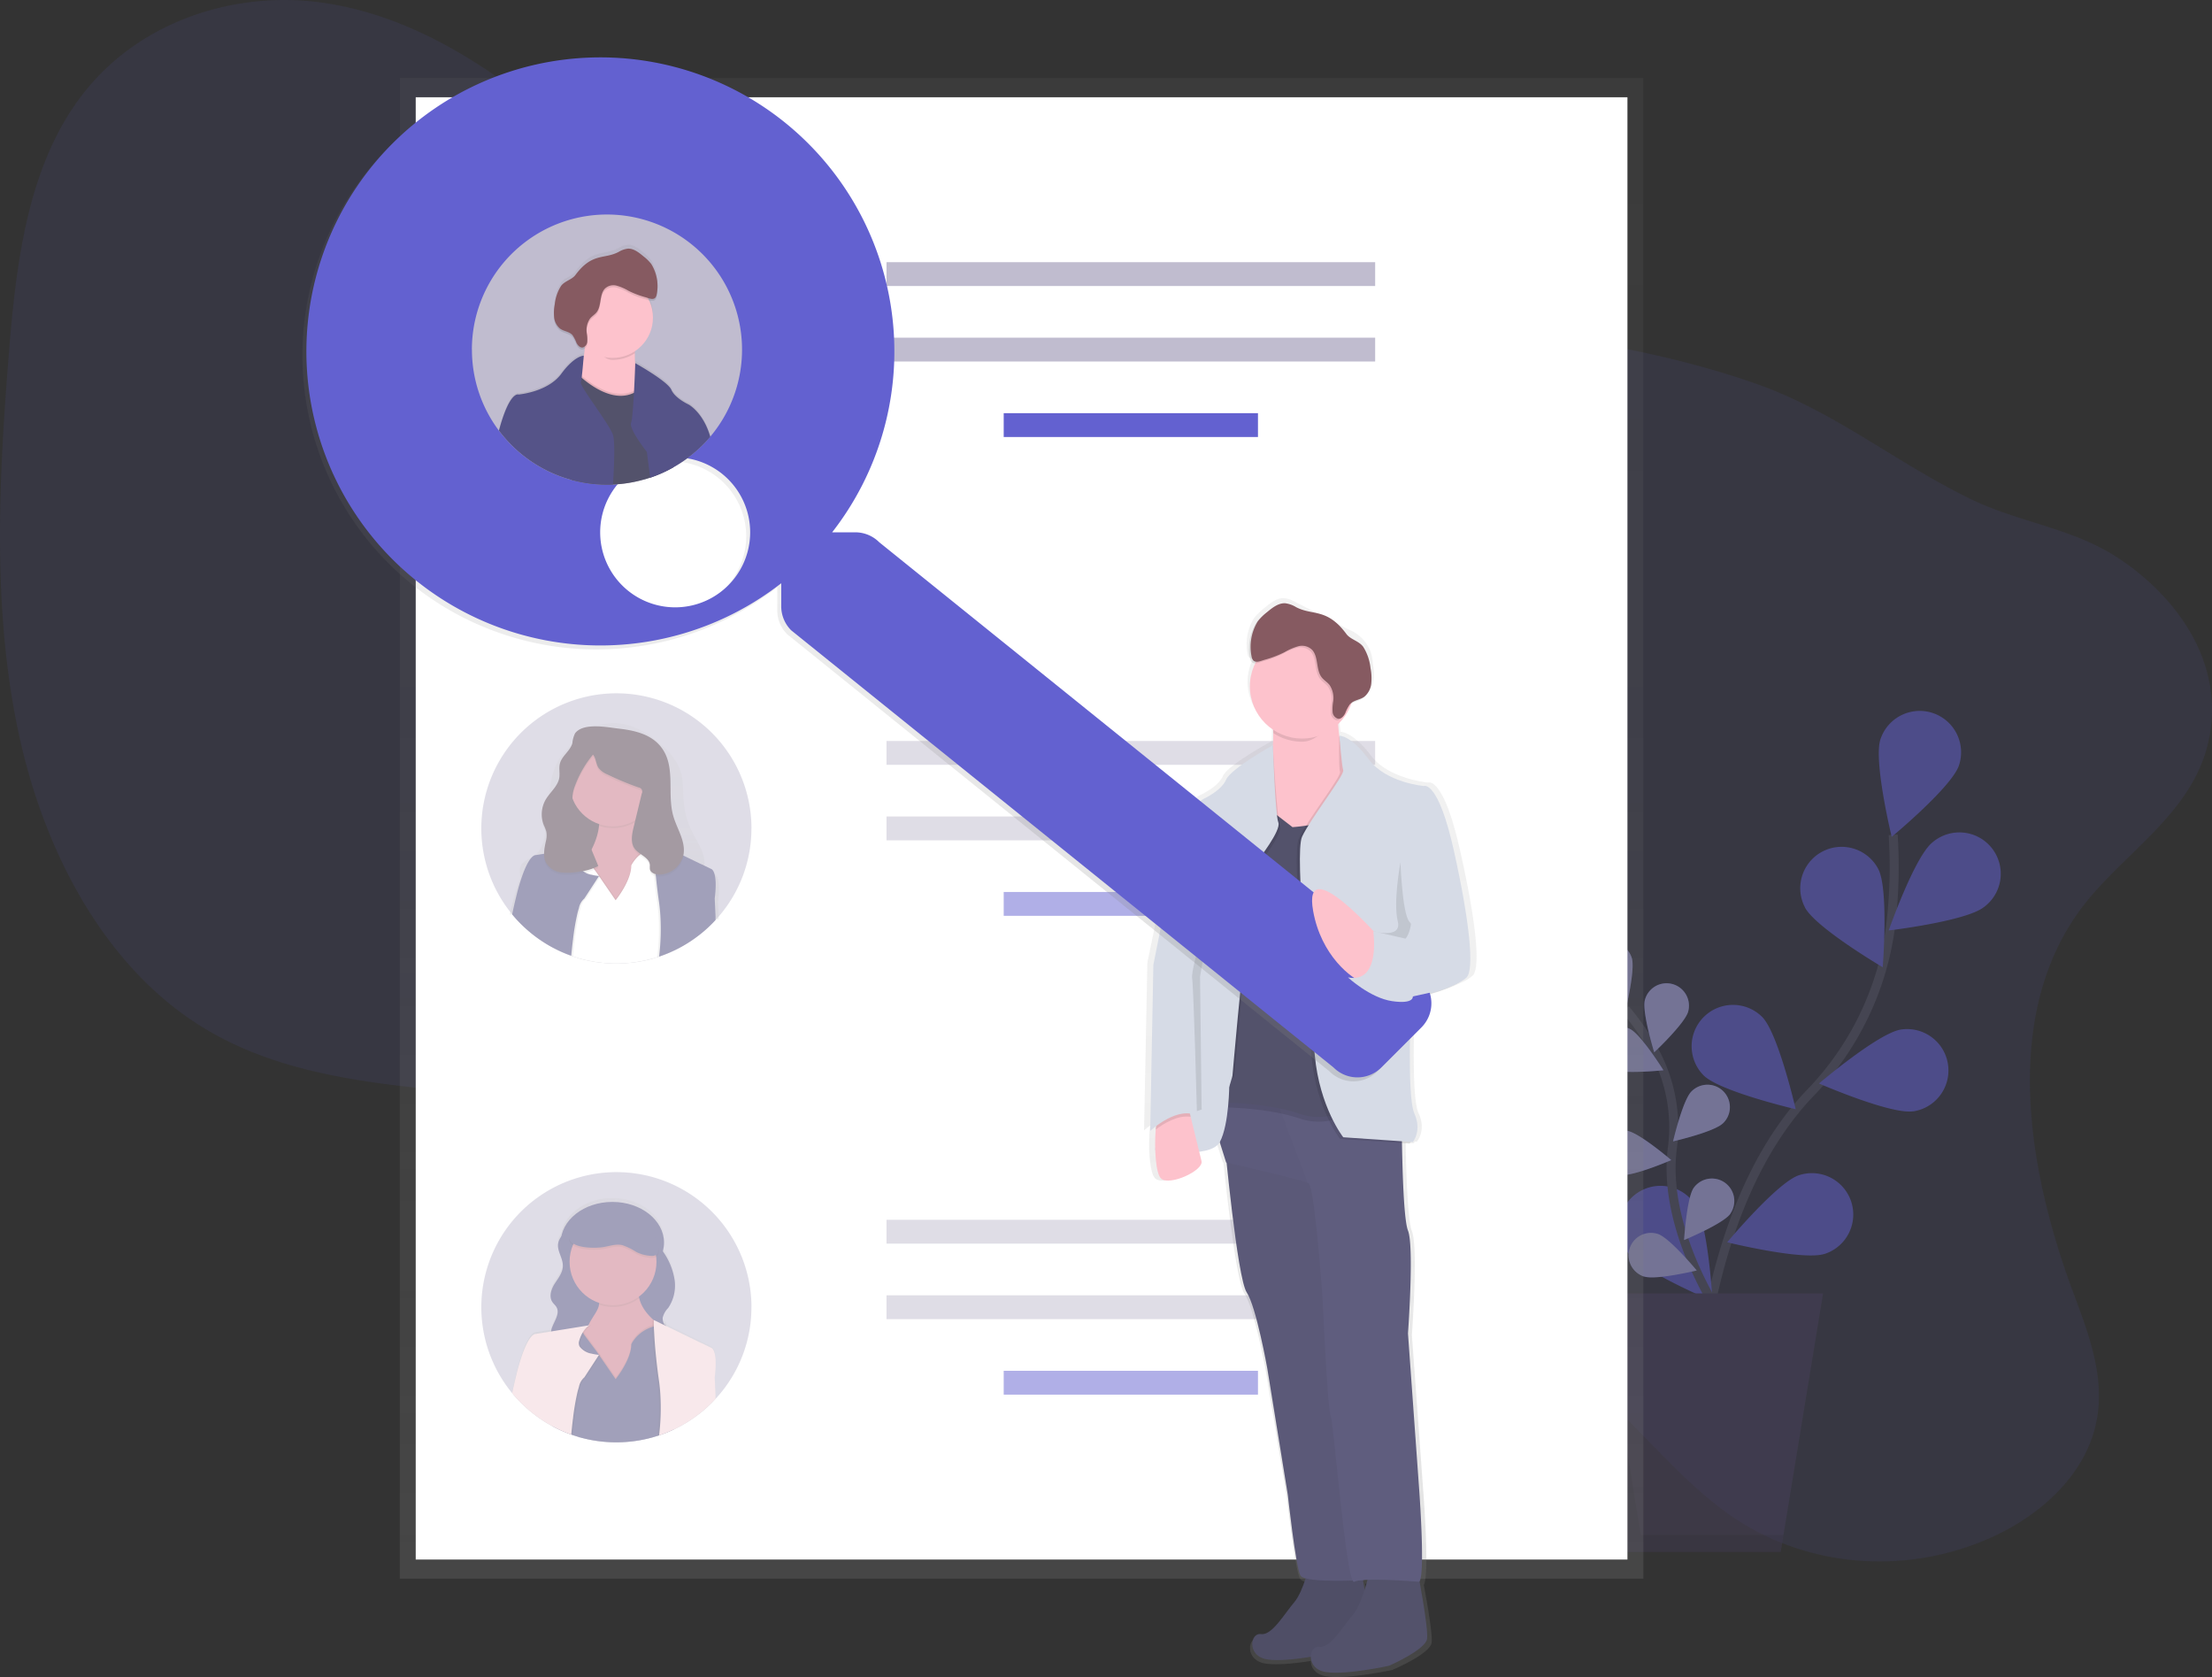 <svg id="Group_1547" data-name="Group 1547" xmlns="http://www.w3.org/2000/svg" xmlns:xlink="http://www.w3.org/1999/xlink" width="492.348" height="373.204" viewBox="0 0 492.348 373.204">
  <rect x="0" y="0" width="492.348" height="373.204" fill="#333333" stroke="none"/>
  <defs>
    <linearGradient id="linear-gradient" x1="0.5" y1="1" x2="0.5" gradientUnits="objectBoundingBox">
      <stop offset="0" stop-color="gray" stop-opacity="0.251"/>
      <stop offset="0.54" stop-color="gray" stop-opacity="0.122"/>
      <stop offset="1" stop-color="gray" stop-opacity="0.102"/>
    </linearGradient>
    <linearGradient id="linear-gradient-2" y1="1" y2="0" xlink:href="#linear-gradient"/>
    <linearGradient id="linear-gradient-3" x1="0" y1="0.5" x2="1" y2="0.5" xlink:href="#linear-gradient"/>
    <linearGradient id="linear-gradient-4" x1="2.581" y1="1" x2="2.581" y2="0" xlink:href="#linear-gradient"/>
    <linearGradient id="linear-gradient-5" y1="1" y2="0" xlink:href="#linear-gradient"/>
    <linearGradient id="linear-gradient-6" x1="-25.357" y1="1.001" x2="-25.357" y2="0" xlink:href="#linear-gradient"/>
  </defs>
  <g id="undraw_people_search_wctu" transform="translate(0 0)">
    <path id="Path_6933" data-name="Path 6933" d="M506.121,226.454c-17.31,23.752-11.6,57.655-1.592,84.665,3.351,9.042,7.158,18.605,5.421,28.443-2.122,12.026-12.1,21.037-22.465,25.945-18.9,8.944-41.23,7.516-58.137-3.754-14.591-9.727-24.862-25.892-39.735-35.155-24.892-15.5-57.209-8.573-84.913,3.259-19.6,8.37-41.07,19.149-60.171,11.42C231.087,335.84,222.037,322,217.275,307.2c-2.3-7.145-3.909-14.9-8.489-20.493a31.338,31.338,0,0,0-10.023-7.578c-33.775-17.686-77.22-6.632-109.965-26.365-22.107-13.326-35.866-39.187-41.583-66.374s-4.3-55.886-2.025-84.1c1.618-20.047,4.178-41.468,16.231-57.222C74.167,28.415,95.532,21.8,114.637,24.405s36.233,13.22,51.217,25.887c18.742,15.8,35.986,35.641,59.3,41.641,15.877,4.085,32.745,1.194,49.25-.084,27.59-2.131,55.082.323,82.406,3.095,26.157,2.653,52.5,5.615,77.268,14.312,17.531,6.155,31.427,17.787,47.932,25.737,10.757,5.182,22.593,6.385,32.718,13.078,12.495,8.246,23.787,22.854,20.122,40.385C531.384,205.121,515.317,213.849,506.121,226.454Z" transform="translate(-43.2 -23.854)" fill="#6361d0" opacity="0.1"/>
    <g id="Group_1467" data-name="Group 1467" transform="translate(349.189 158.203)" opacity="0.5">
      <path id="Path_6934" data-name="Path 6934" d="M898.19,569.2s1.459-43.224,24.844-67.647A65.519,65.519,0,0,0,941,464.2a110.2,110.2,0,0,0,.548-20.148" transform="translate(-869.354 -416.467)" fill="none" stroke="#535461" stroke-miterlimit="10" stroke-width="2"/>
      <path id="Path_6935" data-name="Path 6935" d="M1006.87,393.778c-1.6,4.828-14.98,15.917-14.98,15.917s-4.1-16.894-2.5-21.718a9.207,9.207,0,1,1,17.478,5.8Z" transform="translate(-920.025 -381.666)" fill="#6361d0"/>
      <path id="Path_6936" data-name="Path 6936" d="M1015.223,459.387c-3.979,3.183-21.223,5.226-21.223,5.226s5.748-16.408,9.727-19.587a9.205,9.205,0,1,1,11.5,14.361Z" transform="translate(-922.802 -415.75)" fill="#6361d0"/>
      <path id="Path_6937" data-name="Path 6937" d="M979.872,560.112c-5.032.743-20.962-6.19-20.962-6.19s13.238-11.266,18.269-12.009a9.207,9.207,0,0,1,2.693,18.216Z" transform="translate(-903.227 -471.006)" fill="#6361d0"/>
      <path id="Path_6938" data-name="Path 6938" d="M934.4,632.282c-4.833,1.583-21.709-2.573-21.709-2.573s11.146-13.339,15.979-14.922a9.208,9.208,0,0,1,5.748,17.5Z" transform="translate(-877.443 -511.456)" fill="#6361d0"/>
      <path id="Path_6939" data-name="Path 6939" d="M950.5,463.546c2.348,4.51,17.336,13.339,17.336,13.339s1.362-17.327-.986-21.842a9.206,9.206,0,0,0-16.333,8.5Z" transform="translate(-897.964 -419.834)" fill="#6361d0"/>
      <path id="Path_6940" data-name="Path 6940" d="M897.394,545.262c3.59,3.6,20.515,7.547,20.515,7.547s-3.886-16.943-7.472-20.546a9.206,9.206,0,0,0-13.043,12.995Z" transform="translate(-867.412 -464.167)" fill="#6361d0"/>
      <path id="Path_6941" data-name="Path 6941" d="M860.15,635.453c2.927,4.156,18.946,10.908,18.946,10.908s-.964-17.354-3.9-21.515a9.205,9.205,0,1,0-15.033,10.611Z" transform="translate(-847.103 -515.013)" fill="#6361d0"/>
      <path id="Path_6942" data-name="Path 6942" d="M882.843,600.283s-13.264-19.3-10.939-37.449a35.478,35.478,0,0,0-4.191-22.045,59.708,59.708,0,0,0-6.243-8.949" transform="translate(-848.869 -465.442)" fill="none" stroke="#535461" stroke-miterlimit="10" stroke-width="2"/>
      <path id="Path_6943" data-name="Path 6943" d="M852.373,501.608c.853,2.617-1.4,11.752-1.4,11.752s-7.22-6.04-8.074-8.653a4.984,4.984,0,1,1,9.475-3.095Z" transform="translate(-838.37 -446.661)" fill="#6361d0"/>
      <path id="Path_6944" data-name="Path 6944" d="M880.765,525.029c-.7,2.653-7.565,9.1-7.565,9.1s-2.777-8.993-2.074-11.655a4.985,4.985,0,1,1,9.639,2.551Z" transform="translate(-854.192 -458.149)" fill="#6361d0"/>
      <path id="Path_6945" data-name="Path 6945" d="M896.574,578.446c-1.95,1.941-11.124,4.041-11.124,4.041s2.14-9.165,4.094-11.106a4.987,4.987,0,1,1,7.03,7.074Z" transform="translate(-862.246 -486.692)" fill="#6361d0"/>
      <path id="Path_6946" data-name="Path 6946" d="M901.3,624.816c-1.6,2.242-10.3,5.854-10.3,5.854s.561-9.4,2.157-11.637a4.985,4.985,0,0,1,8.127,5.774Z" transform="translate(-865.343 -512.913)" fill="#6361d0"/>
      <path id="Path_6947" data-name="Path 6947" d="M850.313,550.063c2.472,1.211,11.832.239,11.832.239s-4.983-7.985-7.455-9.192a4.983,4.983,0,1,0-4.377,8.953Z" transform="translate(-841.085 -470.33)" fill="#6361d0"/>
      <path id="Path_6948" data-name="Path 6948" d="M853.486,602.765c2.724.416,11.363-3.312,11.363-3.312s-7.145-6.128-9.864-6.526a4.984,4.984,0,0,0-1.5,9.855Z" transform="translate(-842.052 -499.488)" fill="#6361d0"/>
      <path id="Path_6949" data-name="Path 6949" d="M866.462,654.082c2.613.884,11.761-1.326,11.761-1.326s-6-7.247-8.617-8.118a4.985,4.985,0,1,0-3.144,9.462Z" transform="translate(-849.749 -528.225)" fill="#6361d0"/>
      <path id="Path_6950" data-name="Path 6950" d="M852.373,501.608c.853,2.617-1.4,11.752-1.4,11.752s-7.22-6.04-8.074-8.653a4.984,4.984,0,1,1,9.475-3.095Z" transform="translate(-838.37 -446.661)" fill="#fff" opacity="0.5"/>
      <path id="Path_6951" data-name="Path 6951" d="M880.765,525.029c-.7,2.653-7.565,9.1-7.565,9.1s-2.777-8.993-2.074-11.655a4.985,4.985,0,1,1,9.639,2.551Z" transform="translate(-854.192 -458.149)" fill="#fff" opacity="0.5"/>
      <path id="Path_6952" data-name="Path 6952" d="M896.574,578.446c-1.95,1.941-11.124,4.041-11.124,4.041s2.14-9.165,4.094-11.106a4.987,4.987,0,1,1,7.03,7.074Z" transform="translate(-862.246 -486.692)" fill="#fff" opacity="0.5"/>
      <path id="Path_6953" data-name="Path 6953" d="M901.3,624.816c-1.6,2.242-10.3,5.854-10.3,5.854s.561-9.4,2.157-11.637a4.985,4.985,0,0,1,8.127,5.774Z" transform="translate(-865.343 -512.913)" fill="#fff" opacity="0.5"/>
      <path id="Path_6954" data-name="Path 6954" d="M850.313,550.063c2.472,1.211,11.832.239,11.832.239s-4.983-7.985-7.455-9.192a4.983,4.983,0,1,0-4.377,8.953Z" transform="translate(-841.085 -470.33)" fill="#fff" opacity="0.5"/>
      <path id="Path_6955" data-name="Path 6955" d="M853.486,602.765c2.724.416,11.363-3.312,11.363-3.312s-7.145-6.128-9.864-6.526a4.984,4.984,0,0,0-1.5,9.855Z" transform="translate(-842.052 -499.488)" fill="#fff" opacity="0.5"/>
      <path id="Path_6956" data-name="Path 6956" d="M866.462,654.082c2.613.884,11.761-1.326,11.761-1.326s-6-7.247-8.617-8.118a4.985,4.985,0,1,0-3.144,9.462Z" transform="translate(-849.749 -528.225)" fill="#fff" opacity="0.5"/>
      <path id="Path_6957" data-name="Path 6957" d="M799.2,708.516h37.728l9.435-57.536H789.77Z" transform="translate(-789.77 -521.356)" fill="#474059"/>
      <path id="Path_6958" data-name="Path 6958" d="M796.99,650.98l8.812,53.764h31.746l-.619,3.771H799.2L789.77,650.98Z" transform="translate(-789.77 -521.356)" opacity="0.1"/>
    </g>
    <rect id="Rectangle_1539" data-name="Rectangle 1539" width="276.78" height="333.948" transform="translate(88.994 17.374)" fill="url(#linear-gradient)"/>
    <rect id="Rectangle_1540" data-name="Rectangle 1540" width="269.705" height="325.415" transform="translate(92.531 21.645)" fill="#fff"/>
    <rect id="Rectangle_1541" data-name="Rectangle 1541" width="108.766" height="5.306" transform="translate(197.318 58.343)" fill="#c0bccf"/>
    <rect id="Rectangle_1542" data-name="Rectangle 1542" width="108.766" height="5.306" transform="translate(197.318 75.144)" fill="#c0bccf"/>
    <rect id="Rectangle_1543" data-name="Rectangle 1543" width="56.594" height="5.306" transform="translate(223.405 91.946)" fill="#6361d0"/>
    <rect id="Rectangle_1544" data-name="Rectangle 1544" width="108.766" height="5.306" transform="translate(197.318 164.899)" fill="#c0bccf" opacity="0.5"/>
    <rect id="Rectangle_1545" data-name="Rectangle 1545" width="108.766" height="5.306" transform="translate(197.318 181.7)" fill="#c0bccf" opacity="0.5"/>
    <rect id="Rectangle_1546" data-name="Rectangle 1546" width="56.594" height="5.306" transform="translate(223.405 198.501)" fill="#6361d0" opacity="0.5"/>
    <rect id="Rectangle_1547" data-name="Rectangle 1547" width="108.766" height="5.306" transform="translate(197.318 271.454)" fill="#c0bccf" opacity="0.5"/>
    <rect id="Rectangle_1548" data-name="Rectangle 1548" width="108.766" height="5.306" transform="translate(197.318 288.256)" fill="#c0bccf" opacity="0.5"/>
    <rect id="Rectangle_1549" data-name="Rectangle 1549" width="56.594" height="5.306" transform="translate(223.405 305.057)" fill="#6361d0" opacity="0.5"/>
    <g id="Group_1468" data-name="Group 1468" transform="translate(107.122 154.282)" opacity="0.5">
      <path id="Path_6959" data-name="Path 6959" d="M345.611,402.864a29.924,29.924,0,0,1-7.238,19.565c-.23.27-.469.535-.712.8q-.181.2-.371.4a29.5,29.5,0,0,1-3.21,2.914l-.08.057a29.926,29.926,0,0,1-8.9,4.784l-.4.128c-.248.084-.5.159-.756.23l-.1.031a30.211,30.211,0,0,1-16.6,0h-.044c-.442-.128-.884-.261-1.291-.407l-.376-.133a29.141,29.141,0,0,1-4.156-1.839l-.084-.044a30.172,30.172,0,0,1-5.889-4.169l-.146-.137a28.082,28.082,0,0,1-2.569-2.653c-.106-.119-.208-.243-.31-.367-.194-.23-.38-.469-.566-.707a30.066,30.066,0,1,1,53.808-18.446Z" transform="translate(-285.48 -372.798)" fill="#c0bccf"/>
      <path id="Path_6960" data-name="Path 6960" d="M345.36,421.364l-2.281-1.026a9.036,9.036,0,0,0,.044-1.043,8.189,8.189,0,0,0,0-.884c-.226-2.326-1.707-4.351-2.755-6.477a18.4,18.4,0,0,1-1.8-6.19c-.279-2.653,0-5.4-.973-7.9a14.251,14.251,0,0,0-4.032-5.177,20.465,20.465,0,0,0-6.477-4.107,11.455,11.455,0,0,0-7.715-.208,16.644,16.644,0,0,0-5.558,4.015,18.681,18.681,0,0,0-3.139,3.573,15.448,15.448,0,0,0-1.768,5.4,82.624,82.624,0,0,0-1.088,9.028c-.172,2.525-.442,5.39-2.6,6.937-1.052.756-2.533,1.181-3.015,2.326a2.377,2.377,0,0,0-.159,1.083,3.974,3.974,0,0,0,.066.915c.031.177.066.349.11.526a38.807,38.807,0,0,0-1.556,4.722c-.323,1.194-.619,2.366-.884,3.5h1.1l4.121.1h.058l4.421.1h.022l4.121.1h.1l1.189.084h.389l16.478.38h.089l1.1.027h.385l3.3.075h0l4.864.111h.035l3.661.088h1.141l-.194-3.838C346.956,421.731,345.36,421.364,345.36,421.364Zm-18.512-.469c0,3.254-3.484,7.238-3.484,7.238l-3.506-4.775.128-.186,3.378,4.6s3.484-3.979,3.484-7.238a3.815,3.815,0,0,1,.279-.478l.079.248A4.7,4.7,0,0,0,326.848,420.9Zm5.359,12.769a2.663,2.663,0,0,0-.031-.5c-.031-.164-.026-.31-.049-.469s-.04-.314-.062-.473-.053-.314-.084-.473-.062-.314-.1-.473a.742.742,0,0,0-.035-.159q-.073-.312-.159-.623c-.058-.208-.093-.336-.146-.5a.682.682,0,0,0-.071-.221c-.027-.071-.075-.239-.115-.358l-.079-.23c-.035-.1-.071-.208-.111-.31-.066-.186-.137-.367-.208-.553s-.146-.367-.221-.548c-.15-.371-.314-.738-.477-1.11-.641-1.433-1.362-2.843-2.025-4.24a22.569,22.569,0,0,1-.946-2.246l-.084.11a4.711,4.711,0,0,0-.358.6c0,3.254-3.484,7.238-3.484,7.238l-3.506-4.775-3.068,4.421a3.578,3.578,0,0,0-1.229,2.043c-.1.287-.19.606-.279.937-.062.226-.119.442-.172.694-.031.119-.057.239-.084.363l-.08.376v.057c-.053.256-.106.522-.155.792s-.106.579-.155.884q-.053.287-.093.57c-.062.367-.115.738-.168,1.11-.031.217-.062.442-.089.641l-.106.822c.226.676.478,1.326.738,2.007a3.157,3.157,0,0,1,.287,1.136,32.224,32.224,0,0,0,16.6,0,.144.144,0,0,1,0-.04,4.614,4.614,0,0,1-.106-1.127h0a29.113,29.113,0,0,1,.442-3.166,10.828,10.828,0,0,0,.084-1.556v-.186c-.013-.168-.018-.318-.022-.464Zm0,0a2.663,2.663,0,0,0-.031-.5c-.031-.164-.026-.31-.049-.469s-.04-.314-.062-.473-.053-.314-.084-.473-.062-.314-.1-.473a.742.742,0,0,0-.035-.159q-.073-.312-.159-.623c-.058-.208-.093-.336-.146-.5a.682.682,0,0,0-.071-.221c-.027-.071-.075-.239-.115-.358l-.079-.23c-.035-.1-.071-.208-.111-.31-.066-.186-.137-.367-.208-.553s-.146-.367-.221-.548c-.15-.371-.314-.738-.477-1.11-.641-1.433-1.362-2.843-2.025-4.24a22.569,22.569,0,0,1-.946-2.246l-.084.11a4.711,4.711,0,0,0-.358.6c0,3.254-3.484,7.238-3.484,7.238l-3.506-4.775-3.068,4.421a3.578,3.578,0,0,0-1.229,2.043c-.1.287-.19.606-.279.937-.062.226-.119.442-.172.694-.031.119-.057.239-.084.363l-.08.376v.057c-.053.256-.106.522-.155.792s-.106.579-.155.884q-.053.287-.093.57c-.062.367-.115.738-.168,1.11-.031.217-.062.442-.089.641l-.106.822c.226.676.478,1.326.738,2.007a3.157,3.157,0,0,1,.287,1.136,32.224,32.224,0,0,0,16.6,0,.144.144,0,0,1,0-.04,4.614,4.614,0,0,1-.106-1.127h0a29.113,29.113,0,0,1,.442-3.166,10.828,10.828,0,0,0,.084-1.556v-.186c-.013-.168-.018-.318-.022-.464Zm0,0a2.663,2.663,0,0,0-.031-.5c-.031-.164-.026-.31-.049-.469s-.04-.314-.062-.473-.053-.314-.084-.473-.062-.314-.1-.473a.742.742,0,0,0-.035-.159q-.073-.312-.159-.623c-.058-.208-.093-.336-.146-.5a.682.682,0,0,0-.071-.221c-.027-.071-.075-.239-.115-.358l-.079-.23c-.035-.1-.071-.208-.111-.31-.066-.186-.137-.367-.208-.553s-.146-.367-.221-.548c-.15-.371-.314-.738-.477-1.11-.641-1.433-1.362-2.843-2.025-4.24a22.569,22.569,0,0,1-.946-2.246l-.084.11a4.711,4.711,0,0,0-.358.6c0,3.254-3.484,7.238-3.484,7.238l-3.506-4.775-3.068,4.421a3.578,3.578,0,0,0-1.229,2.043c-.1.287-.19.606-.279.937-.062.226-.119.442-.172.694-.031.119-.057.239-.084.363l-.08.376v.057c-.053.256-.106.522-.155.792s-.106.579-.155.884q-.053.287-.093.57c-.062.367-.115.738-.168,1.11-.031.217-.062.442-.089.641l-.106.822c.226.676.478,1.326.738,2.007a3.157,3.157,0,0,1,.287,1.136,32.224,32.224,0,0,0,16.6,0,.144.144,0,0,1,0-.04,4.614,4.614,0,0,1-.106-1.127h0a29.113,29.113,0,0,1,.442-3.166,10.828,10.828,0,0,0,.084-1.556v-.186c-.013-.168-.018-.318-.022-.464Zm0,0a2.663,2.663,0,0,0-.031-.5c-.031-.164-.026-.31-.049-.469s-.04-.314-.062-.473-.053-.314-.084-.473-.062-.314-.1-.473a.742.742,0,0,0-.035-.159q-.073-.312-.159-.623c-.058-.208-.093-.336-.146-.5a.682.682,0,0,0-.071-.221c-.027-.071-.075-.239-.115-.358l-.079-.23c-.035-.1-.071-.208-.111-.31-.066-.186-.137-.367-.208-.553s-.146-.367-.221-.548c-.15-.371-.314-.738-.477-1.11-.641-1.433-1.362-2.843-2.025-4.24a22.569,22.569,0,0,1-.946-2.246l-.084.11a4.711,4.711,0,0,0-.358.6c0,3.254-3.484,7.238-3.484,7.238l-3.506-4.775-3.068,4.421a3.578,3.578,0,0,0-1.229,2.043c-.1.287-.19.606-.279.937-.062.226-.119.442-.172.694-.031.119-.057.239-.084.363l-.08.376v.057c-.053.256-.106.522-.155.792s-.106.579-.155.884q-.053.287-.093.57c-.062.367-.115.738-.168,1.11-.031.217-.062.442-.089.641l-.106.822c.226.676.478,1.326.738,2.007a3.157,3.157,0,0,1,.287,1.136,32.224,32.224,0,0,0,16.6,0,.144.144,0,0,1,0-.04,4.614,4.614,0,0,1-.106-1.127h0a29.113,29.113,0,0,1,.442-3.166,10.828,10.828,0,0,0,.084-1.556v-.186c-.013-.168-.018-.318-.022-.464Z" transform="translate(-293.457 -381.155)" fill="url(#linear-gradient-2)"/>
      <rect id="Rectangle_1550" data-name="Rectangle 1550" width="20.338" height="13.706" transform="translate(18.57 21.67)" fill="#493545"/>
      <path id="Path_6961" data-name="Path 6961" d="M350.92,439.9l-8.511,11.991-8.9-.774s-11.606.769-3.869-8.122c3.718-4.275,4.934-7.839,5.2-10.381a8.039,8.039,0,0,0-.553-4.315l9.67-1.158a7.217,7.217,0,0,0-.159,4.037C345.009,436.2,350.92,439.9,350.92,439.9Z" transform="translate(-308.634 -403.113)" fill="#c77485"/>
      <path id="Path_6962" data-name="Path 6962" d="M353,431.152a9.665,9.665,0,0,1-8.958,1.441,8.039,8.039,0,0,0-.553-4.315l9.67-1.158A7.215,7.215,0,0,0,353,431.152Z" transform="translate(-317.841 -403.102)" opacity="0.1"/>
      <circle id="Ellipse_172" data-name="Ellipse 172" cx="9.67" cy="9.67" r="9.67" transform="translate(19.658 10.285)" fill="#c77485"/>
      <path id="Path_6963" data-name="Path 6963" d="M347.351,452.433l-.226-.884-.195-.778-.287-1.15-.053-.212-.044-.177s.23-.694-1.287-.469l-.283.049c-.239.049-.517.115-.836.2l-.287.088-.38.119h0a8.29,8.29,0,0,0-3.21,1.937,7.23,7.23,0,0,0-1.074,1.3c-.031.044-.053.084-.08.12a4.165,4.165,0,0,0-.279.513c0,3.484-3.484,7.737-3.484,7.737l-3.4-4.912-.066-.1-.809-1.176-.287-.38-.1-.133-1.769-2.374-.442-.592-.146-.2-.217-.287L327.6,450l-1.99,1.163-2.653,1.547-1.547,10.059v.279l.049.831.323,5.465v.075l-.566,2.264.084.044a29.151,29.151,0,0,0,4.156,1.839l.376.133c.442.146.858.279,1.291.407a1.557,1.557,0,0,1,.035.2v-.19a30.211,30.211,0,0,0,16.6,0l.1-.031c.252-.071.508-.146.756-.23l.4-.128a29.627,29.627,0,0,0,3.2-1.282l.371-7.914.265-5.708v-.327Z" transform="translate(-305.418 -415.151)" opacity="0.1"/>
      <path id="Path_6964" data-name="Path 6964" d="M344.29,467.629a3.061,3.061,0,0,0-.031-.531c-.031-.177-.026-.332-.049-.5s-.04-.336-.062-.5-.053-.336-.084-.5-.062-.336-.1-.5a.764.764,0,0,0-.035-.168c-.049-.221-.1-.442-.159-.667s-.093-.358-.146-.535a.754.754,0,0,0-.071-.234c-.027-.075-.075-.256-.115-.385l-.08-.248c-.035-.111-.071-.221-.111-.332-.066-.2-.137-.393-.208-.592s-.146-.393-.221-.588c-.15-.4-.314-.791-.477-1.185-.641-1.53-1.362-3.038-2.025-4.532a25.074,25.074,0,0,1-.946-2.4l-.084.119a5.112,5.112,0,0,0-.358.637c0,3.48-3.484,7.737-3.484,7.737l-3.506-5.107-3.068,4.718a3.854,3.854,0,0,0-1.229,2.184c-.1.31-.19.646-.279,1-.062.239-.119.491-.172.743-.031.128-.058.256-.084.389l-.08.4v.062c-.053.274-.106.557-.155.844s-.106.619-.155.933q-.053.305-.093.61c-.062.394-.115.792-.168,1.185-.031.23-.062.442-.088.685l-.106.884c.225.725.478,1.441.738,2.144a3.564,3.564,0,0,1,.287,1.216,30.212,30.212,0,0,0,16.6,0,.168.168,0,0,1,0-.044,5.263,5.263,0,0,1-.106-1.207h0a33.127,33.127,0,0,1,.442-3.382,12.376,12.376,0,0,0,.084-1.662v-.2C344.3,467.947,344.294,467.788,344.29,467.629Zm0,0a3.061,3.061,0,0,0-.031-.531c-.031-.177-.026-.332-.049-.5s-.04-.336-.062-.5-.053-.336-.084-.5-.062-.336-.1-.5a.764.764,0,0,0-.035-.168c-.049-.221-.1-.442-.159-.667s-.093-.358-.146-.535a.754.754,0,0,0-.071-.234c-.027-.075-.075-.256-.115-.385l-.08-.248c-.035-.111-.071-.221-.111-.332-.066-.2-.137-.393-.208-.592s-.146-.393-.221-.588c-.15-.4-.314-.791-.477-1.185-.641-1.53-1.362-3.038-2.025-4.532a25.074,25.074,0,0,1-.946-2.4l-.084.119a5.112,5.112,0,0,0-.358.637c0,3.48-3.484,7.737-3.484,7.737l-3.506-5.107-3.068,4.718a3.854,3.854,0,0,0-1.229,2.184c-.1.31-.19.646-.279,1-.062.239-.119.491-.172.743-.031.128-.058.256-.084.389l-.08.4v.062c-.053.274-.106.557-.155.844s-.106.619-.155.933q-.053.305-.093.61c-.062.394-.115.792-.168,1.185-.031.23-.062.442-.088.685l-.106.884c.225.725.478,1.441.738,2.144a3.564,3.564,0,0,1,.287,1.216,30.212,30.212,0,0,0,16.6,0,.168.168,0,0,1,0-.044,5.263,5.263,0,0,1-.106-1.207h0a33.127,33.127,0,0,1,.442-3.382,12.376,12.376,0,0,0,.084-1.662v-.2C344.3,467.947,344.294,467.788,344.29,467.629Zm0,0a3.061,3.061,0,0,0-.031-.531c-.031-.177-.026-.332-.049-.5s-.04-.336-.062-.5-.053-.336-.084-.5-.062-.336-.1-.5a.764.764,0,0,0-.035-.168c-.049-.221-.1-.442-.159-.667s-.093-.358-.146-.535a.754.754,0,0,0-.071-.234c-.027-.075-.075-.256-.115-.385l-.08-.248c-.035-.111-.071-.221-.111-.332-.066-.2-.137-.393-.208-.592s-.146-.393-.221-.588c-.15-.4-.314-.791-.477-1.185-.641-1.53-1.362-3.038-2.025-4.532a25.074,25.074,0,0,1-.946-2.4l-.084.119a5.112,5.112,0,0,0-.358.637c0,3.48-3.484,7.737-3.484,7.737l-3.506-5.107-3.068,4.718a3.854,3.854,0,0,0-1.229,2.184c-.1.31-.19.646-.279,1-.062.239-.119.491-.172.743-.031.128-.058.256-.084.389l-.08.4v.062c-.053.274-.106.557-.155.844s-.106.619-.155.933q-.053.305-.093.61c-.062.394-.115.792-.168,1.185-.031.23-.062.442-.088.685l-.106.884c.225.725.478,1.441.738,2.144a3.564,3.564,0,0,1,.287,1.216,30.212,30.212,0,0,0,16.6,0,.168.168,0,0,1,0-.044,5.263,5.263,0,0,1-.106-1.207h0a33.127,33.127,0,0,1,.442-3.382,12.376,12.376,0,0,0,.084-1.662v-.2C344.3,467.947,344.294,467.788,344.29,467.629Zm4.687-8.3-1.578-6.3-.27-1.079-.075-.3h0l-.385-1.539a.3.3,0,0,0,0-.04h0a.354.354,0,0,0-.031-.2c-.058-.115-.2-.234-.544-.265a2.74,2.74,0,0,0-.389,0h0a6.735,6.735,0,0,0-1.136.212c-.181.049-.376.1-.584.168l-.38.119h-.035a8.434,8.434,0,0,0-2.786,1.547,7.518,7.518,0,0,0-1.415,1.565l-.084.119a5.108,5.108,0,0,0-.358.637c0,3.48-3.484,7.737-3.484,7.737l-3.506-5.107-.2-.287-.035-.049-.508-.747-.385-.513-.1-.133-1.813-2.418h0l-.575-.783v-.027l-.2-.27-.38-.5-1.326.774-3.316,1.932-1.53,9.953v.106l.044.725.327,5.54v.314l-.5,1.994a29.145,29.145,0,0,0,4.156,1.839l.376.133c.442.146.858.279,1.291.407a1.578,1.578,0,0,1,.035.2v-.19a30.213,30.213,0,0,0,16.6,0l.1-.031c.252-.071.508-.146.756-.23l.4-.128a29.618,29.618,0,0,0,3.2-1.282l.367-7.905.265-5.646ZM327.232,474.6a1.562,1.562,0,0,1,.035.2v-.19Zm17.058-6.968a3.061,3.061,0,0,0-.031-.531c-.031-.177-.026-.332-.049-.5s-.04-.336-.062-.5-.053-.336-.084-.5-.062-.336-.1-.5a.764.764,0,0,0-.035-.168c-.049-.221-.1-.442-.159-.667s-.093-.358-.146-.535a.754.754,0,0,0-.071-.234c-.027-.075-.075-.256-.115-.385l-.08-.248c-.035-.111-.071-.221-.111-.332-.066-.2-.137-.393-.208-.592s-.146-.393-.221-.588c-.15-.4-.314-.791-.477-1.185-.641-1.53-1.362-3.038-2.025-4.532a25.074,25.074,0,0,1-.946-2.4l-.084.119a5.112,5.112,0,0,0-.358.637c0,3.48-3.484,7.737-3.484,7.737l-3.506-5.107-3.068,4.718a3.854,3.854,0,0,0-1.229,2.184c-.1.31-.19.646-.279,1-.062.239-.119.491-.172.743-.031.128-.058.256-.084.389l-.08.4v.062c-.053.274-.106.557-.155.844s-.106.619-.155.933q-.053.305-.093.61c-.062.394-.115.792-.168,1.185-.031.23-.062.442-.088.685l-.106.884c.225.725.478,1.441.738,2.144a3.564,3.564,0,0,1,.287,1.216,30.212,30.212,0,0,0,16.6,0,.168.168,0,0,1,0-.044,5.263,5.263,0,0,1-.106-1.207h0a33.127,33.127,0,0,1,.442-3.382,12.376,12.376,0,0,0,.084-1.662v-.2C344.3,467.947,344.294,467.788,344.29,467.629Zm0,0a3.061,3.061,0,0,0-.031-.531c-.031-.177-.026-.332-.049-.5s-.04-.336-.062-.5-.053-.336-.084-.5-.062-.336-.1-.5a.764.764,0,0,0-.035-.168c-.049-.221-.1-.442-.159-.667s-.093-.358-.146-.535a.754.754,0,0,0-.071-.234c-.027-.075-.075-.256-.115-.385l-.08-.248c-.035-.111-.071-.221-.111-.332-.066-.2-.137-.393-.208-.592s-.146-.393-.221-.588c-.15-.4-.314-.791-.477-1.185-.641-1.53-1.362-3.038-2.025-4.532a25.074,25.074,0,0,1-.946-2.4l-.084.119a5.112,5.112,0,0,0-.358.637c0,3.48-3.484,7.737-3.484,7.737l-3.506-5.107-3.068,4.718a3.854,3.854,0,0,0-1.229,2.184c-.1.31-.19.646-.279,1-.062.239-.119.491-.172.743-.031.128-.058.256-.084.389l-.08.4v.062c-.053.274-.106.557-.155.844s-.106.619-.155.933q-.053.305-.093.61c-.062.394-.115.792-.168,1.185-.031.23-.062.442-.088.685l-.106.884c.225.725.478,1.441.738,2.144a3.564,3.564,0,0,1,.287,1.216,30.212,30.212,0,0,0,16.6,0,.168.168,0,0,1,0-.044,5.263,5.263,0,0,1-.106-1.207h0a33.127,33.127,0,0,1,.442-3.382,12.376,12.376,0,0,0,.084-1.662v-.2C344.3,467.947,344.294,467.788,344.29,467.629Zm0,0a3.061,3.061,0,0,0-.031-.531c-.031-.177-.026-.332-.049-.5s-.04-.336-.062-.5-.053-.336-.084-.5-.062-.336-.1-.5a.764.764,0,0,0-.035-.168c-.049-.221-.1-.442-.159-.667s-.093-.358-.146-.535a.754.754,0,0,0-.071-.234c-.027-.075-.075-.256-.115-.385l-.08-.248c-.035-.111-.071-.221-.111-.332-.066-.2-.137-.393-.208-.592s-.146-.393-.221-.588c-.15-.4-.314-.791-.477-1.185-.641-1.53-1.362-3.038-2.025-4.532a25.074,25.074,0,0,1-.946-2.4l-.084.119a5.112,5.112,0,0,0-.358.637c0,3.48-3.484,7.737-3.484,7.737l-3.506-5.107-3.068,4.718a3.854,3.854,0,0,0-1.229,2.184c-.1.31-.19.646-.279,1-.062.239-.119.491-.172.743-.031.128-.058.256-.084.389l-.08.4v.062c-.053.274-.106.557-.155.844s-.106.619-.155.933q-.053.305-.093.61c-.062.394-.115.792-.168,1.185-.031.23-.062.442-.088.685l-.106.884c.225.725.478,1.441.738,2.144a3.564,3.564,0,0,1,.287,1.216,30.212,30.212,0,0,0,16.6,0,.168.168,0,0,1,0-.044,5.263,5.263,0,0,1-.106-1.207h0a33.127,33.127,0,0,1,.442-3.382,12.376,12.376,0,0,0,.084-1.662v-.2C344.3,467.947,344.294,467.788,344.29,467.629Zm0,0a3.061,3.061,0,0,0-.031-.531c-.031-.177-.026-.332-.049-.5s-.04-.336-.062-.5-.053-.336-.084-.5-.062-.336-.1-.5a.764.764,0,0,0-.035-.168c-.049-.221-.1-.442-.159-.667s-.093-.358-.146-.535a.754.754,0,0,0-.071-.234c-.027-.075-.075-.256-.115-.385l-.08-.248c-.035-.111-.071-.221-.111-.332-.066-.2-.137-.393-.208-.592s-.146-.393-.221-.588c-.15-.4-.314-.791-.477-1.185-.641-1.53-1.362-3.038-2.025-4.532a25.074,25.074,0,0,1-.946-2.4l-.084.119a5.112,5.112,0,0,0-.358.637c0,3.48-3.484,7.737-3.484,7.737l-3.506-5.107-3.068,4.718a3.854,3.854,0,0,0-1.229,2.184c-.1.31-.19.646-.279,1-.062.239-.119.491-.172.743-.031.128-.058.256-.084.389l-.08.4v.062c-.053.274-.106.557-.155.844s-.106.619-.155.933q-.053.305-.093.61c-.062.394-.115.792-.168,1.185-.031.23-.062.442-.088.685l-.106.884c.225.725.478,1.441.738,2.144a3.564,3.564,0,0,1,.287,1.216,30.212,30.212,0,0,0,16.6,0,.168.168,0,0,1,0-.044,5.263,5.263,0,0,1-.106-1.207h0a33.127,33.127,0,0,1,.442-3.382,12.376,12.376,0,0,0,.084-1.662v-.2C344.3,467.947,344.294,467.788,344.29,467.629Zm0,0a3.061,3.061,0,0,0-.031-.531c-.031-.177-.026-.332-.049-.5s-.04-.336-.062-.5-.053-.336-.084-.5-.062-.336-.1-.5a.764.764,0,0,0-.035-.168c-.049-.221-.1-.442-.159-.667s-.093-.358-.146-.535a.754.754,0,0,0-.071-.234c-.027-.075-.075-.256-.115-.385l-.08-.248c-.035-.111-.071-.221-.111-.332-.066-.2-.137-.393-.208-.592s-.146-.393-.221-.588c-.15-.4-.314-.791-.477-1.185-.641-1.53-1.362-3.038-2.025-4.532a25.074,25.074,0,0,1-.946-2.4l-.084.119a5.112,5.112,0,0,0-.358.637c0,3.48-3.484,7.737-3.484,7.737l-3.506-5.107-3.068,4.718a3.854,3.854,0,0,0-1.229,2.184c-.1.31-.19.646-.279,1-.062.239-.119.491-.172.743-.031.128-.058.256-.084.389l-.08.4v.062c-.053.274-.106.557-.155.844s-.106.619-.155.933q-.053.305-.093.61c-.062.394-.115.792-.168,1.185-.031.23-.062.442-.088.685l-.106.884c.225.725.478,1.441.738,2.144a3.564,3.564,0,0,1,.287,1.216,30.212,30.212,0,0,0,16.6,0,.168.168,0,0,1,0-.044,5.263,5.263,0,0,1-.106-1.207h0a33.127,33.127,0,0,1,.442-3.382,12.376,12.376,0,0,0,.084-1.662v-.2C344.3,467.947,344.294,467.788,344.29,467.629Zm0,0a3.061,3.061,0,0,0-.031-.531c-.031-.177-.026-.332-.049-.5s-.04-.336-.062-.5-.053-.336-.084-.5-.062-.336-.1-.5a.764.764,0,0,0-.035-.168c-.049-.221-.1-.442-.159-.667s-.093-.358-.146-.535a.754.754,0,0,0-.071-.234c-.027-.075-.075-.256-.115-.385l-.08-.248c-.035-.111-.071-.221-.111-.332-.066-.2-.137-.393-.208-.592s-.146-.393-.221-.588c-.15-.4-.314-.791-.477-1.185-.641-1.53-1.362-3.038-2.025-4.532a25.074,25.074,0,0,1-.946-2.4l-.084.119a5.112,5.112,0,0,0-.358.637c0,3.48-3.484,7.737-3.484,7.737l-3.506-5.107-3.068,4.718a3.854,3.854,0,0,0-1.229,2.184c-.1.31-.19.646-.279,1-.062.239-.119.491-.172.743-.031.128-.058.256-.084.389l-.08.4v.062c-.053.274-.106.557-.155.844s-.106.619-.155.933q-.053.305-.093.61c-.062.394-.115.792-.168,1.185-.031.23-.062.442-.088.685l-.106.884c.225.725.478,1.441.738,2.144a3.564,3.564,0,0,1,.287,1.216,30.212,30.212,0,0,0,16.6,0,.168.168,0,0,1,0-.044,5.263,5.263,0,0,1-.106-1.207h0a33.127,33.127,0,0,1,.442-3.382,12.376,12.376,0,0,0,.084-1.662v-.2C344.3,467.947,344.294,467.788,344.29,467.629Zm0,0a3.061,3.061,0,0,0-.031-.531c-.031-.177-.026-.332-.049-.5s-.04-.336-.062-.5-.053-.336-.084-.5-.062-.336-.1-.5a.764.764,0,0,0-.035-.168c-.049-.221-.1-.442-.159-.667s-.093-.358-.146-.535a.754.754,0,0,0-.071-.234c-.027-.075-.075-.256-.115-.385l-.08-.248c-.035-.111-.071-.221-.111-.332-.066-.2-.137-.393-.208-.592s-.146-.393-.221-.588c-.15-.4-.314-.791-.477-1.185-.641-1.53-1.362-3.038-2.025-4.532a25.074,25.074,0,0,1-.946-2.4l-.084.119a5.112,5.112,0,0,0-.358.637c0,3.48-3.484,7.737-3.484,7.737l-3.506-5.107-3.068,4.718a3.854,3.854,0,0,0-1.229,2.184c-.1.31-.19.646-.279,1-.062.239-.119.491-.172.743-.031.128-.058.256-.084.389l-.08.4v.062c-.053.274-.106.557-.155.844s-.106.619-.155.933q-.053.305-.093.61c-.062.394-.115.792-.168,1.185-.031.23-.062.442-.088.685l-.106.884c.225.725.478,1.441.738,2.144a3.564,3.564,0,0,1,.287,1.216,30.212,30.212,0,0,0,16.6,0,.168.168,0,0,1,0-.044,5.263,5.263,0,0,1-.106-1.207h0a33.127,33.127,0,0,1,.442-3.382,12.376,12.376,0,0,0,.084-1.662v-.2C344.3,467.947,344.294,467.788,344.29,467.629Zm0,0a3.061,3.061,0,0,0-.031-.531c-.031-.177-.026-.332-.049-.5s-.04-.336-.062-.5-.053-.336-.084-.5-.062-.336-.1-.5a.764.764,0,0,0-.035-.168c-.049-.221-.1-.442-.159-.667s-.093-.358-.146-.535a.754.754,0,0,0-.071-.234c-.027-.075-.075-.256-.115-.385l-.08-.248c-.035-.111-.071-.221-.111-.332-.066-.2-.137-.393-.208-.592s-.146-.393-.221-.588c-.15-.4-.314-.791-.477-1.185-.641-1.53-1.362-3.038-2.025-4.532a25.074,25.074,0,0,1-.946-2.4l-.084.119a5.112,5.112,0,0,0-.358.637c0,3.48-3.484,7.737-3.484,7.737l-3.506-5.107-3.068,4.718a3.854,3.854,0,0,0-1.229,2.184c-.1.31-.19.646-.279,1-.062.239-.119.491-.172.743-.031.128-.058.256-.084.389l-.08.4v.062c-.053.274-.106.557-.155.844s-.106.619-.155.933q-.053.305-.093.61c-.062.394-.115.792-.168,1.185-.031.23-.062.442-.088.685l-.106.884c.225.725.478,1.441.738,2.144a3.564,3.564,0,0,1,.287,1.216,30.212,30.212,0,0,0,16.6,0,.168.168,0,0,1,0-.044,5.263,5.263,0,0,1-.106-1.207h0a33.127,33.127,0,0,1,.442-3.382,12.376,12.376,0,0,0,.084-1.662v-.2C344.3,467.947,344.294,467.788,344.29,467.629Z" transform="translate(-305.541 -415.645)" fill="#fff"/>
      <path id="Path_6965" data-name="Path 6965" d="M321,456.452l-.3-.04a10.745,10.745,0,0,1-1.326-.265l-.164-.044c-1.079-.305-2.259-.853-2.525-1.817a1.72,1.72,0,0,1,.027-.942,8.074,8.074,0,0,1,.6-1.521V451.8a2.15,2.15,0,0,1,.111-.2,4.423,4.423,0,0,1,1.6-1.738l-.531.084-4.492.73-6.964,1.123s-1.238-.248-2.923,4.395a.722.722,0,0,1-.057.172c-.407,1.136-.836,2.556-1.278,4.328-.305,1.229-.584,2.436-.84,3.608-.075.354-.15.7-.221,1.048A28.089,28.089,0,0,0,304.289,468l.146.137a30.175,30.175,0,0,0,5.889,4.169l.084.044a29.128,29.128,0,0,0,4.156,1.839l.376.133c.08-.818.168-1.724.274-2.653a.753.753,0,0,1,.036-.279l.106-.884c.026-.226.057-.442.088-.685.053-.394.106-.792.168-1.185q.04-.305.093-.61c.049-.314.1-.628.155-.933s.1-.57.155-.844v-.062l.08-.4c.027-.133.053-.261.084-.389.053-.252.111-.5.172-.743.088-.358.181-.694.279-1a3.779,3.779,0,0,1,1.229-2.184l3.068-4.718.128-.2.057-.089Z" transform="translate(-294.54 -415.788)" opacity="0.1"/>
      <path id="Path_6966" data-name="Path 6966" d="M320.35,456.472l-3.259,5.005a3.74,3.74,0,0,0-1.207,2.118c-.1.327-.2.685-.3,1.061a52.865,52.865,0,0,0-1,5.788.687.687,0,0,1-.035.265c-.15,1.229-.274,2.436-.376,3.5a29.155,29.155,0,0,1-4.156-1.839l-.084-.044a30.182,30.182,0,0,1-5.889-4.169l-.146-.137a28.087,28.087,0,0,1-2.569-2.653c-.106-.119-.208-.243-.309-.367.049-.23.1-.442.15-.69.252-1.172.531-2.374.836-3.6a43.558,43.558,0,0,1,1.5-4.952,1.355,1.355,0,0,1,.057-.142c1.565-4.028,2.693-3.8,2.693-3.8l7.353-1.185,4.643-.752-.146.084a4.71,4.71,0,0,0-1.278,1.362l-.128.217c-.053.084-.1.177-.155.27a7.839,7.839,0,0,0-.61,1.547,1.627,1.627,0,0,0,.106,1.265,4.211,4.211,0,0,0,2.728,1.583l.172.044A11.073,11.073,0,0,0,320.35,456.472Z" transform="translate(-294.149 -415.799)" fill="#444176"/>
      <path id="Path_6967" data-name="Path 6967" d="M385.225,463.985l-.181-3.926c.774-6.19-.774-6.575-.774-6.575l-1.839-.884h-.049l-7.4-3.586-.287-.141-.088-.04h0l-.964-.469h0l-.61-.3-1.141-.553-.385-.186v1.534c0,.442.04.959.075,1.561.08,1.512.226,3.537.486,5.925.146,1.384.332,2.9.562,4.519.137.959.234,1.914.3,2.847a50.114,50.114,0,0,1-.292,9.418l.4-.128a29.933,29.933,0,0,0,8.9-4.784l.08-.057a29.486,29.486,0,0,0,3.21-2.914Z" transform="translate(-333.473 -414.376)" opacity="0.1"/>
      <path id="Path_6968" data-name="Path 6968" d="M386.094,463.957l-.181-3.935c.774-6.19-.774-6.575-.774-6.575l-2.211-1.07h-.044l-7.419-3.6-.34-.164-.066-.031-.544-.265-.721-.349-1.424-.69v.628h0v.778c0,.442.04,1.021.08,1.68.075,1.41.208,3.259.442,5.456.159,1.508.358,3.183.619,4.987q.2,1.446.292,2.861a50.05,50.05,0,0,1-.274,9.285,29.935,29.935,0,0,0,8.9-4.784l.08-.057a29.524,29.524,0,0,0,3.21-2.914q.194-.195.371-.4Z" transform="translate(-333.952 -414.349)" fill="#444176"/>
      <path id="Path_6969" data-name="Path 6969" d="M323.344,391.987a6.434,6.434,0,0,0-.606,2.211c-.473,1.729-2.348,2.812-2.777,4.554-.252,1.017.04,2.1-.133,3.13-.314,1.906-2.056,3.2-3.029,4.864a6.561,6.561,0,0,0-.4,5.7,9.151,9.151,0,0,1,.561,1.441,5.268,5.268,0,0,1-.137,2.211c-.332,1.574-.672,3.307.088,4.727a4.523,4.523,0,0,0,3.312,2.122,12.87,12.87,0,0,0,4.054-.186,11.73,11.73,0,0,0,4.236-1.238l-4.788-11.557a9.649,9.649,0,0,1-.973-3.639,8,8,0,0,1,.6-2.715,23.521,23.521,0,0,1,3.979-6.875c.694.8.641,2.029,1.22,2.923a4.61,4.61,0,0,0,1.972,1.472,65.326,65.326,0,0,0,6.981,2.918.915.915,0,0,1,.681,1.362l-1.8,7.446c-.4,1.64-.747,3.537.274,4.864s3.325,1.954,3.338,3.665a5.84,5.84,0,0,0,0,.813c.119.8,1.07,1.185,1.879,1.225a5.6,5.6,0,0,0,5.62-4.585c.442-2.927-1.494-5.624-2.3-8.476-1.362-4.8.442-10.426-2.233-14.639-2.166-3.418-6.115-4.346-9.864-4.771C330.458,390.647,325.2,389.541,323.344,391.987Z" transform="translate(-302.466 -382.639)" opacity="0.1"/>
      <path id="Path_6970" data-name="Path 6970" d="M323.344,390.987a6.432,6.432,0,0,0-.606,2.211c-.473,1.729-2.348,2.812-2.777,4.554-.252,1.017.04,2.1-.133,3.13-.314,1.906-2.056,3.2-3.029,4.864a6.561,6.561,0,0,0-.4,5.7,9.143,9.143,0,0,1,.561,1.441,5.268,5.268,0,0,1-.137,2.211c-.332,1.574-.672,3.307.088,4.726a4.523,4.523,0,0,0,3.312,2.122,12.868,12.868,0,0,0,4.054-.186,11.73,11.73,0,0,0,4.236-1.238l-4.788-11.558a9.648,9.648,0,0,1-.973-3.639,8,8,0,0,1,.6-2.715,23.521,23.521,0,0,1,3.979-6.875c.694.8.641,2.029,1.22,2.923a4.611,4.611,0,0,0,1.972,1.472,65.314,65.314,0,0,0,6.981,2.918.915.915,0,0,1,.681,1.362l-1.8,7.446c-.4,1.64-.747,3.537.274,4.863s3.325,1.954,3.338,3.665a5.843,5.843,0,0,0,0,.814c.119.8,1.07,1.185,1.879,1.225a5.6,5.6,0,0,0,5.62-4.585c.442-2.927-1.494-5.624-2.3-8.476-1.362-4.8.442-10.426-2.233-14.639-2.166-3.418-6.115-4.346-9.864-4.771C330.458,389.647,325.2,388.542,323.344,390.987Z" transform="translate(-302.466 -382.081)" fill="#493545"/>
    </g>
    <g id="Group_1469" data-name="Group 1469" transform="translate(107.122 260.838)" opacity="0.5">
      <path id="Path_6971" data-name="Path 6971" d="M345.611,643.865a29.924,29.924,0,0,1-7.238,19.565c-.23.27-.469.535-.712.8q-.181.2-.371.4a29.515,29.515,0,0,1-3.21,2.914l-.08.057a29.93,29.93,0,0,1-8.9,4.784l-.4.128c-.248.084-.5.159-.756.23l-.1.031a30.212,30.212,0,0,1-16.6,0h-.044c-.442-.128-.884-.261-1.291-.407l-.376-.133a29.154,29.154,0,0,1-4.156-1.839l-.084-.044a30.185,30.185,0,0,1-5.889-4.169l-.146-.137a28.093,28.093,0,0,1-2.569-2.653c-.106-.119-.208-.243-.309-.367-.194-.23-.38-.469-.566-.708a30.066,30.066,0,1,1,53.808-18.446Z" transform="translate(-285.48 -613.798)" fill="#c0bccf"/>
      <path id="Path_6972" data-name="Path 6972" d="M346.28,670.509l-.181-3.979c.774-6.292-.774-6.685-.774-6.685l-2.211-1.088-.044-.022-7.419-3.656-.34-.168-.044-.181s.146-.442-.588-.517a2.694,2.694,0,0,1-.186-1.127,4.835,4.835,0,0,1,1.216-2.211,9.082,9.082,0,0,0,1.455-6.442,15.153,15.153,0,0,0-2.467-6.225l-.141-.208a7.492,7.492,0,0,0,.261-1.954c0-5.089-5.147-9.214-11.5-9.214-5.748,0-10.536,3.4-11.367,7.835a4.024,4.024,0,0,0-.349.548c-1.167,2.184.637,3.816.694,6,.04,1.5-.968,2.79-1.769,4.063s-1.393,2.967-.57,4.223c.27.416.676.729.92,1.163.853,1.508-.566,3.236-1.083,4.89a4.663,4.663,0,0,0-.141.588l-3.413.557s-1.127-.23-2.693,3.864a1.36,1.36,0,0,0-.057.146,44.829,44.829,0,0,0-1.5,5.036q-.458,1.87-.836,3.657c-.053.234-.1.469-.15.7.1.124.2.252.309.371a28.353,28.353,0,0,0,2.569,2.706l.146.142a30.183,30.183,0,0,0,5.889,4.24l.084.044a28.923,28.923,0,0,0,4.156,1.87l.376.133c.442.15.858.283,1.291.416a1.6,1.6,0,0,1,.035.2v-.195a29.74,29.74,0,0,0,16.6,0l.1-.031c.252-.071.508-.15.756-.234l.4-.128a29.822,29.822,0,0,0,8.9-4.864l.08-.057a29.678,29.678,0,0,0,3.21-2.962q.195-.195.371-.4Z" transform="translate(-294.138 -621.068)" fill="url(#linear-gradient-3)"/>
      <path id="Path_6973" data-name="Path 6973" d="M323.1,651.264c.04,1.481-.968,2.746-1.769,3.979s-1.393,2.918-.57,4.152c.27.407.676.721.92,1.145.853,1.481-.566,3.183-1.083,4.811a6.039,6.039,0,0,0,1.353,5.5,14.652,14.652,0,0,0,4.74,3.462,42.3,42.3,0,0,0,11.726,4.174,11.225,11.225,0,0,0,6.429-.287,6.835,6.835,0,0,0,3.86-7.516c-.508-2.326-2.211-4.2-3.095-6.393a2.994,2.994,0,0,1-.292-1.384,4.675,4.675,0,0,1,1.216-2.167,8.842,8.842,0,0,0,1.433-6.292,14.764,14.764,0,0,0-2.467-6.128,6.709,6.709,0,0,0-1.769-1.945,7.759,7.759,0,0,0-3.307-1c-4.8-.672-9.776-1.406-14.617-1.654-1.53-.08-2.653.221-3.409,1.654C321.243,647.514,323.042,649.119,323.1,651.264Z" transform="translate(-304.941 -630.487)" fill="#444176"/>
      <path id="Path_6974" data-name="Path 6974" d="M354.187,679.916l-9.113,12.959-8.9-.774s-.292,3.1-3.869-8.122c-2-6.274,2.065-4.094,2.865-5.832s2.211-3.272,2.33-4.554a8.038,8.038,0,0,0-.553-4.315l9.67-1.158a7.214,7.214,0,0,0-.159,4.037C347.674,677.188,354.187,679.916,354.187,679.916Z" transform="translate(-311.3 -644.102)" fill="#c77485"/>
      <ellipse id="Ellipse_173" data-name="Ellipse 173" cx="11.496" cy="9.064" rx="11.496" ry="9.064" transform="translate(17.686 6.637)" fill="#444176"/>
      <path id="Path_6975" data-name="Path 6975" d="M353,672.152a9.665,9.665,0,0,1-8.958,1.441,8.04,8.04,0,0,0-.553-4.315l9.67-1.158A7.216,7.216,0,0,0,353,672.152Z" transform="translate(-317.841 -644.102)" opacity="0.1"/>
      <circle id="Ellipse_174" data-name="Ellipse 174" cx="9.67" cy="9.67" r="9.67" transform="translate(19.658 10.285)" fill="#c77485"/>
      <path id="Path_6976" data-name="Path 6976" d="M347.351,693.433l-.226-.884-.195-.778-.287-1.15-.053-.212-.044-.177s.23-.694-1.287-.469l-.283.049c-.239.049-.517.115-.836.2l-.287.089-.38.119h0a8.29,8.29,0,0,0-3.21,1.937,7.227,7.227,0,0,0-1.074,1.3c-.031.044-.053.084-.08.119a4.188,4.188,0,0,0-.279.513c0,3.484-3.484,7.737-3.484,7.737l-3.4-4.912-.066-.1-.809-1.176-.287-.38-.1-.133-1.769-2.374-.442-.593-.146-.2-.217-.287L327.6,691l-1.99,1.163-2.653,1.547-1.547,10.059v.278l.049.831.323,5.465v.075l-.566,2.264.084.044a29.165,29.165,0,0,0,4.156,1.839l.376.133c.442.146.858.279,1.291.407a1.55,1.55,0,0,1,.035.2v-.19a30.212,30.212,0,0,0,16.6,0l.1-.031c.252-.071.508-.146.756-.23l.4-.128a29.652,29.652,0,0,0,3.2-1.282l.371-7.914.265-5.708v-.327Z" transform="translate(-305.418 -656.151)" opacity="0.1"/>
      <path id="Path_6977" data-name="Path 6977" d="M344.29,708.629a3.061,3.061,0,0,0-.031-.531c-.031-.177-.026-.332-.049-.5s-.04-.336-.062-.5-.053-.336-.084-.5-.062-.336-.1-.5a.762.762,0,0,0-.035-.168c-.049-.221-.1-.442-.159-.668s-.093-.358-.146-.535a.753.753,0,0,0-.071-.234c-.027-.075-.075-.257-.115-.385l-.08-.248c-.035-.111-.071-.221-.111-.331-.066-.2-.137-.394-.208-.593s-.146-.393-.221-.588c-.15-.4-.314-.792-.477-1.185-.641-1.53-1.362-3.038-2.025-4.532a25.1,25.1,0,0,1-.946-2.4l-.084.119a5.1,5.1,0,0,0-.358.637c0,3.48-3.484,7.737-3.484,7.737l-3.506-5.107-3.068,4.718a3.854,3.854,0,0,0-1.229,2.184c-.1.31-.19.646-.279,1-.062.239-.119.491-.172.743-.031.128-.058.257-.084.389l-.08.4v.062c-.053.274-.106.557-.155.845s-.106.619-.155.933q-.053.305-.093.61c-.062.393-.115.792-.168,1.185-.031.23-.062.442-.088.685l-.106.884c.225.725.478,1.441.738,2.144a3.562,3.562,0,0,1,.287,1.216,30.211,30.211,0,0,0,16.6,0,.166.166,0,0,1,0-.044,5.263,5.263,0,0,1-.106-1.207h0a33.126,33.126,0,0,1,.442-3.383,12.374,12.374,0,0,0,.084-1.662v-.2C344.3,708.947,344.294,708.788,344.29,708.629Zm0,0a3.061,3.061,0,0,0-.031-.531c-.031-.177-.026-.332-.049-.5s-.04-.336-.062-.5-.053-.336-.084-.5-.062-.336-.1-.5a.762.762,0,0,0-.035-.168c-.049-.221-.1-.442-.159-.668s-.093-.358-.146-.535a.753.753,0,0,0-.071-.234c-.027-.075-.075-.257-.115-.385l-.08-.248c-.035-.111-.071-.221-.111-.331-.066-.2-.137-.394-.208-.593s-.146-.393-.221-.588c-.15-.4-.314-.792-.477-1.185-.641-1.53-1.362-3.038-2.025-4.532a25.1,25.1,0,0,1-.946-2.4l-.084.119a5.1,5.1,0,0,0-.358.637c0,3.48-3.484,7.737-3.484,7.737l-3.506-5.107-3.068,4.718a3.854,3.854,0,0,0-1.229,2.184c-.1.31-.19.646-.279,1-.062.239-.119.491-.172.743-.031.128-.058.257-.084.389l-.08.4v.062c-.053.274-.106.557-.155.845s-.106.619-.155.933q-.053.305-.093.61c-.062.393-.115.792-.168,1.185-.031.23-.062.442-.088.685l-.106.884c.225.725.478,1.441.738,2.144a3.562,3.562,0,0,1,.287,1.216,30.211,30.211,0,0,0,16.6,0,.166.166,0,0,1,0-.044,5.263,5.263,0,0,1-.106-1.207h0a33.126,33.126,0,0,1,.442-3.383,12.374,12.374,0,0,0,.084-1.662v-.2C344.3,708.947,344.294,708.788,344.29,708.629Zm0,0a3.061,3.061,0,0,0-.031-.531c-.031-.177-.026-.332-.049-.5s-.04-.336-.062-.5-.053-.336-.084-.5-.062-.336-.1-.5a.762.762,0,0,0-.035-.168c-.049-.221-.1-.442-.159-.668s-.093-.358-.146-.535a.753.753,0,0,0-.071-.234c-.027-.075-.075-.257-.115-.385l-.08-.248c-.035-.111-.071-.221-.111-.331-.066-.2-.137-.394-.208-.593s-.146-.393-.221-.588c-.15-.4-.314-.792-.477-1.185-.641-1.53-1.362-3.038-2.025-4.532a25.1,25.1,0,0,1-.946-2.4l-.084.119a5.1,5.1,0,0,0-.358.637c0,3.48-3.484,7.737-3.484,7.737l-3.506-5.107-3.068,4.718a3.854,3.854,0,0,0-1.229,2.184c-.1.31-.19.646-.279,1-.062.239-.119.491-.172.743-.031.128-.058.257-.084.389l-.08.4v.062c-.053.274-.106.557-.155.845s-.106.619-.155.933q-.053.305-.093.61c-.062.393-.115.792-.168,1.185-.031.23-.062.442-.088.685l-.106.884c.225.725.478,1.441.738,2.144a3.562,3.562,0,0,1,.287,1.216,30.211,30.211,0,0,0,16.6,0,.166.166,0,0,1,0-.044,5.263,5.263,0,0,1-.106-1.207h0a33.126,33.126,0,0,1,.442-3.383,12.374,12.374,0,0,0,.084-1.662v-.2C344.3,708.947,344.294,708.788,344.29,708.629Zm4.687-8.3-1.578-6.3-.27-1.079-.075-.3h0l-.385-1.539a.3.3,0,0,0,0-.04h0a.354.354,0,0,0-.031-.2c-.058-.115-.2-.234-.544-.265a2.777,2.777,0,0,0-.389,0h0a6.735,6.735,0,0,0-1.136.212c-.181.049-.376.1-.584.168l-.38.119h-.035a8.438,8.438,0,0,0-2.786,1.548,7.513,7.513,0,0,0-1.415,1.565l-.084.119a5.1,5.1,0,0,0-.358.637c0,3.48-3.484,7.738-3.484,7.738l-3.506-5.107-.2-.287-.035-.049-.508-.747-.385-.513-.1-.133-1.813-2.418h0l-.575-.783v-.027l-.2-.27-.38-.5-1.326.774-3.316,1.932-1.53,9.953v.106l.044.725.327,5.54v.314l-.5,1.994a29.152,29.152,0,0,0,4.156,1.839l.376.133c.442.146.858.279,1.291.407a1.574,1.574,0,0,1,.035.2v-.19a30.212,30.212,0,0,0,16.6,0l.1-.031c.252-.071.508-.146.756-.23l.4-.128a29.629,29.629,0,0,0,3.2-1.282l.367-7.906.265-5.646ZM327.232,715.6a1.558,1.558,0,0,1,.035.2v-.19Zm17.058-6.968a3.061,3.061,0,0,0-.031-.531c-.031-.177-.026-.332-.049-.5s-.04-.336-.062-.5-.053-.336-.084-.5-.062-.336-.1-.5a.762.762,0,0,0-.035-.168c-.049-.221-.1-.442-.159-.668s-.093-.358-.146-.535a.753.753,0,0,0-.071-.234c-.027-.075-.075-.257-.115-.385l-.08-.248c-.035-.111-.071-.221-.111-.331-.066-.2-.137-.394-.208-.593s-.146-.393-.221-.588c-.15-.4-.314-.792-.477-1.185-.641-1.53-1.362-3.038-2.025-4.532a25.1,25.1,0,0,1-.946-2.4l-.084.119a5.1,5.1,0,0,0-.358.637c0,3.48-3.484,7.737-3.484,7.737l-3.506-5.107-3.068,4.718a3.854,3.854,0,0,0-1.229,2.184c-.1.31-.19.646-.279,1-.062.239-.119.491-.172.743-.031.128-.058.257-.084.389l-.08.4v.062c-.053.274-.106.557-.155.845s-.106.619-.155.933q-.053.305-.093.61c-.062.393-.115.792-.168,1.185-.031.23-.062.442-.088.685l-.106.884c.225.725.478,1.441.738,2.144a3.562,3.562,0,0,1,.287,1.216,30.211,30.211,0,0,0,16.6,0,.166.166,0,0,1,0-.044,5.263,5.263,0,0,1-.106-1.207h0a33.126,33.126,0,0,1,.442-3.383,12.374,12.374,0,0,0,.084-1.662v-.2C344.3,708.947,344.294,708.788,344.29,708.629Zm0,0a3.061,3.061,0,0,0-.031-.531c-.031-.177-.026-.332-.049-.5s-.04-.336-.062-.5-.053-.336-.084-.5-.062-.336-.1-.5a.762.762,0,0,0-.035-.168c-.049-.221-.1-.442-.159-.668s-.093-.358-.146-.535a.753.753,0,0,0-.071-.234c-.027-.075-.075-.257-.115-.385l-.08-.248c-.035-.111-.071-.221-.111-.331-.066-.2-.137-.394-.208-.593s-.146-.393-.221-.588c-.15-.4-.314-.792-.477-1.185-.641-1.53-1.362-3.038-2.025-4.532a25.1,25.1,0,0,1-.946-2.4l-.084.119a5.1,5.1,0,0,0-.358.637c0,3.48-3.484,7.737-3.484,7.737l-3.506-5.107-3.068,4.718a3.854,3.854,0,0,0-1.229,2.184c-.1.31-.19.646-.279,1-.062.239-.119.491-.172.743-.031.128-.058.257-.084.389l-.08.4v.062c-.053.274-.106.557-.155.845s-.106.619-.155.933q-.053.305-.093.61c-.062.393-.115.792-.168,1.185-.031.23-.062.442-.088.685l-.106.884c.225.725.478,1.441.738,2.144a3.562,3.562,0,0,1,.287,1.216,30.211,30.211,0,0,0,16.6,0,.166.166,0,0,1,0-.044,5.263,5.263,0,0,1-.106-1.207h0a33.126,33.126,0,0,1,.442-3.383,12.374,12.374,0,0,0,.084-1.662v-.2C344.3,708.947,344.294,708.788,344.29,708.629Zm0,0a3.061,3.061,0,0,0-.031-.531c-.031-.177-.026-.332-.049-.5s-.04-.336-.062-.5-.053-.336-.084-.5-.062-.336-.1-.5a.762.762,0,0,0-.035-.168c-.049-.221-.1-.442-.159-.668s-.093-.358-.146-.535a.753.753,0,0,0-.071-.234c-.027-.075-.075-.257-.115-.385l-.08-.248c-.035-.111-.071-.221-.111-.331-.066-.2-.137-.394-.208-.593s-.146-.393-.221-.588c-.15-.4-.314-.792-.477-1.185-.641-1.53-1.362-3.038-2.025-4.532a25.1,25.1,0,0,1-.946-2.4l-.084.119a5.1,5.1,0,0,0-.358.637c0,3.48-3.484,7.737-3.484,7.737l-3.506-5.107-3.068,4.718a3.854,3.854,0,0,0-1.229,2.184c-.1.31-.19.646-.279,1-.062.239-.119.491-.172.743-.031.128-.058.257-.084.389l-.08.4v.062c-.053.274-.106.557-.155.845s-.106.619-.155.933q-.053.305-.093.61c-.062.393-.115.792-.168,1.185-.031.23-.062.442-.088.685l-.106.884c.225.725.478,1.441.738,2.144a3.562,3.562,0,0,1,.287,1.216,30.211,30.211,0,0,0,16.6,0,.166.166,0,0,1,0-.044,5.263,5.263,0,0,1-.106-1.207h0a33.126,33.126,0,0,1,.442-3.383,12.374,12.374,0,0,0,.084-1.662v-.2C344.3,708.947,344.294,708.788,344.29,708.629Zm0,0a3.061,3.061,0,0,0-.031-.531c-.031-.177-.026-.332-.049-.5s-.04-.336-.062-.5-.053-.336-.084-.5-.062-.336-.1-.5a.762.762,0,0,0-.035-.168c-.049-.221-.1-.442-.159-.668s-.093-.358-.146-.535a.753.753,0,0,0-.071-.234c-.027-.075-.075-.257-.115-.385l-.08-.248c-.035-.111-.071-.221-.111-.331-.066-.2-.137-.394-.208-.593s-.146-.393-.221-.588c-.15-.4-.314-.792-.477-1.185-.641-1.53-1.362-3.038-2.025-4.532a25.1,25.1,0,0,1-.946-2.4l-.084.119a5.1,5.1,0,0,0-.358.637c0,3.48-3.484,7.737-3.484,7.737l-3.506-5.107-3.068,4.718a3.854,3.854,0,0,0-1.229,2.184c-.1.31-.19.646-.279,1-.062.239-.119.491-.172.743-.031.128-.058.257-.084.389l-.08.4v.062c-.053.274-.106.557-.155.845s-.106.619-.155.933q-.053.305-.093.61c-.062.393-.115.792-.168,1.185-.031.23-.062.442-.088.685l-.106.884c.225.725.478,1.441.738,2.144a3.562,3.562,0,0,1,.287,1.216,30.211,30.211,0,0,0,16.6,0,.166.166,0,0,1,0-.044,5.263,5.263,0,0,1-.106-1.207h0a33.126,33.126,0,0,1,.442-3.383,12.374,12.374,0,0,0,.084-1.662v-.2C344.3,708.947,344.294,708.788,344.29,708.629Zm0,0a3.061,3.061,0,0,0-.031-.531c-.031-.177-.026-.332-.049-.5s-.04-.336-.062-.5-.053-.336-.084-.5-.062-.336-.1-.5a.762.762,0,0,0-.035-.168c-.049-.221-.1-.442-.159-.668s-.093-.358-.146-.535a.753.753,0,0,0-.071-.234c-.027-.075-.075-.257-.115-.385l-.08-.248c-.035-.111-.071-.221-.111-.331-.066-.2-.137-.394-.208-.593s-.146-.393-.221-.588c-.15-.4-.314-.792-.477-1.185-.641-1.53-1.362-3.038-2.025-4.532a25.1,25.1,0,0,1-.946-2.4l-.084.119a5.1,5.1,0,0,0-.358.637c0,3.48-3.484,7.737-3.484,7.737l-3.506-5.107-3.068,4.718a3.854,3.854,0,0,0-1.229,2.184c-.1.31-.19.646-.279,1-.062.239-.119.491-.172.743-.031.128-.058.257-.084.389l-.08.4v.062c-.053.274-.106.557-.155.845s-.106.619-.155.933q-.053.305-.093.61c-.062.393-.115.792-.168,1.185-.031.23-.062.442-.088.685l-.106.884c.225.725.478,1.441.738,2.144a3.562,3.562,0,0,1,.287,1.216,30.211,30.211,0,0,0,16.6,0,.166.166,0,0,1,0-.044,5.263,5.263,0,0,1-.106-1.207h0a33.126,33.126,0,0,1,.442-3.383,12.374,12.374,0,0,0,.084-1.662v-.2C344.3,708.947,344.294,708.788,344.29,708.629Zm0,0a3.061,3.061,0,0,0-.031-.531c-.031-.177-.026-.332-.049-.5s-.04-.336-.062-.5-.053-.336-.084-.5-.062-.336-.1-.5a.762.762,0,0,0-.035-.168c-.049-.221-.1-.442-.159-.668s-.093-.358-.146-.535a.753.753,0,0,0-.071-.234c-.027-.075-.075-.257-.115-.385l-.08-.248c-.035-.111-.071-.221-.111-.331-.066-.2-.137-.394-.208-.593s-.146-.393-.221-.588c-.15-.4-.314-.792-.477-1.185-.641-1.53-1.362-3.038-2.025-4.532a25.1,25.1,0,0,1-.946-2.4l-.084.119a5.1,5.1,0,0,0-.358.637c0,3.48-3.484,7.737-3.484,7.737l-3.506-5.107-3.068,4.718a3.854,3.854,0,0,0-1.229,2.184c-.1.31-.19.646-.279,1-.062.239-.119.491-.172.743-.031.128-.058.257-.084.389l-.08.4v.062c-.053.274-.106.557-.155.845s-.106.619-.155.933q-.053.305-.093.61c-.062.393-.115.792-.168,1.185-.031.23-.062.442-.088.685l-.106.884c.225.725.478,1.441.738,2.144a3.562,3.562,0,0,1,.287,1.216,30.211,30.211,0,0,0,16.6,0,.166.166,0,0,1,0-.044,5.263,5.263,0,0,1-.106-1.207h0a33.126,33.126,0,0,1,.442-3.383,12.374,12.374,0,0,0,.084-1.662v-.2C344.3,708.947,344.294,708.788,344.29,708.629Zm0,0a3.061,3.061,0,0,0-.031-.531c-.031-.177-.026-.332-.049-.5s-.04-.336-.062-.5-.053-.336-.084-.5-.062-.336-.1-.5a.762.762,0,0,0-.035-.168c-.049-.221-.1-.442-.159-.668s-.093-.358-.146-.535a.753.753,0,0,0-.071-.234c-.027-.075-.075-.257-.115-.385l-.08-.248c-.035-.111-.071-.221-.111-.331-.066-.2-.137-.394-.208-.593s-.146-.393-.221-.588c-.15-.4-.314-.792-.477-1.185-.641-1.53-1.362-3.038-2.025-4.532a25.1,25.1,0,0,1-.946-2.4l-.084.119a5.1,5.1,0,0,0-.358.637c0,3.48-3.484,7.737-3.484,7.737l-3.506-5.107-3.068,4.718a3.854,3.854,0,0,0-1.229,2.184c-.1.31-.19.646-.279,1-.062.239-.119.491-.172.743-.031.128-.058.257-.084.389l-.08.4v.062c-.053.274-.106.557-.155.845s-.106.619-.155.933q-.053.305-.093.61c-.062.393-.115.792-.168,1.185-.031.23-.062.442-.088.685l-.106.884c.225.725.478,1.441.738,2.144a3.562,3.562,0,0,1,.287,1.216,30.211,30.211,0,0,0,16.6,0,.166.166,0,0,1,0-.044,5.263,5.263,0,0,1-.106-1.207h0a33.126,33.126,0,0,1,.442-3.383,12.374,12.374,0,0,0,.084-1.662v-.2C344.3,708.947,344.294,708.788,344.29,708.629Zm0,0a3.061,3.061,0,0,0-.031-.531c-.031-.177-.026-.332-.049-.5s-.04-.336-.062-.5-.053-.336-.084-.5-.062-.336-.1-.5a.762.762,0,0,0-.035-.168c-.049-.221-.1-.442-.159-.668s-.093-.358-.146-.535a.753.753,0,0,0-.071-.234c-.027-.075-.075-.257-.115-.385l-.08-.248c-.035-.111-.071-.221-.111-.331-.066-.2-.137-.394-.208-.593s-.146-.393-.221-.588c-.15-.4-.314-.792-.477-1.185-.641-1.53-1.362-3.038-2.025-4.532a25.1,25.1,0,0,1-.946-2.4l-.084.119a5.1,5.1,0,0,0-.358.637c0,3.48-3.484,7.737-3.484,7.737l-3.506-5.107-3.068,4.718a3.854,3.854,0,0,0-1.229,2.184c-.1.31-.19.646-.279,1-.062.239-.119.491-.172.743-.031.128-.058.257-.084.389l-.08.4v.062c-.053.274-.106.557-.155.845s-.106.619-.155.933q-.053.305-.093.61c-.062.393-.115.792-.168,1.185-.031.23-.062.442-.088.685l-.106.884c.225.725.478,1.441.738,2.144a3.562,3.562,0,0,1,.287,1.216,30.211,30.211,0,0,0,16.6,0,.166.166,0,0,1,0-.044,5.263,5.263,0,0,1-.106-1.207h0a33.126,33.126,0,0,1,.442-3.383,12.374,12.374,0,0,0,.084-1.662v-.2C344.3,708.947,344.294,708.788,344.29,708.629Z" transform="translate(-305.541 -656.645)" fill="#444176"/>
      <path id="Path_6978" data-name="Path 6978" d="M321,697.452l-.3-.04a10.746,10.746,0,0,1-1.326-.265l-.164-.044c-1.079-.305-2.259-.853-2.525-1.817a1.721,1.721,0,0,1,.027-.942,8.079,8.079,0,0,1,.6-1.521V692.8a2.152,2.152,0,0,1,.111-.2,4.424,4.424,0,0,1,1.6-1.738l-.531.084-4.492.73-6.964,1.123s-1.238-.248-2.923,4.395a.719.719,0,0,1-.057.172c-.407,1.136-.836,2.556-1.278,4.329-.305,1.229-.584,2.436-.84,3.608-.075.354-.15.7-.221,1.048A28.072,28.072,0,0,0,304.289,709l.146.137a30.185,30.185,0,0,0,5.889,4.169l.084.044a29.136,29.136,0,0,0,4.156,1.839l.376.133c.08-.818.168-1.724.274-2.653a.752.752,0,0,1,.036-.279l.106-.884c.026-.226.057-.442.088-.685.053-.393.106-.792.168-1.185q.04-.305.093-.61c.049-.314.1-.628.155-.933s.1-.57.155-.844v-.062l.08-.4c.027-.133.053-.261.084-.389.053-.252.111-.5.172-.743.088-.358.181-.694.279-1a3.779,3.779,0,0,1,1.229-2.184l3.068-4.718.128-.2.057-.089Z" transform="translate(-294.54 -656.788)" opacity="0.1"/>
      <path id="Path_6979" data-name="Path 6979" d="M320.35,697.472l-3.259,5.005a3.74,3.74,0,0,0-1.207,2.118c-.1.327-.2.685-.3,1.061a52.862,52.862,0,0,0-1,5.788.686.686,0,0,1-.035.265c-.15,1.229-.274,2.436-.376,3.5a29.156,29.156,0,0,1-4.156-1.839l-.084-.044a30.183,30.183,0,0,1-5.889-4.169l-.146-.137a28.094,28.094,0,0,1-2.569-2.653c-.106-.119-.208-.243-.309-.367.049-.23.1-.442.15-.69.252-1.172.531-2.374.836-3.6a43.561,43.561,0,0,1,1.5-4.952,1.354,1.354,0,0,1,.057-.141c1.565-4.028,2.693-3.8,2.693-3.8l7.353-1.185,4.643-.752-.146.084a4.711,4.711,0,0,0-1.278,1.362l-.128.216c-.053.084-.1.177-.155.27a7.838,7.838,0,0,0-.61,1.548,1.627,1.627,0,0,0,.106,1.265,4.21,4.21,0,0,0,2.728,1.583l.172.044A11.074,11.074,0,0,0,320.35,697.472Z" transform="translate(-294.149 -656.799)" fill="#f1d2d7"/>
      <path id="Path_6980" data-name="Path 6980" d="M385.225,704.986l-.181-3.926c.774-6.19-.774-6.575-.774-6.575l-1.839-.884h-.049l-7.4-3.586-.287-.141-.088-.04h0l-.964-.469h0l-.61-.3-1.141-.553-.385-.186v1.534c0,.442.04.959.075,1.561.08,1.512.226,3.537.486,5.925.146,1.384.332,2.9.562,4.519.137.959.234,1.915.3,2.847a50.114,50.114,0,0,1-.292,9.418l.4-.128a29.934,29.934,0,0,0,8.9-4.784l.08-.057a29.5,29.5,0,0,0,3.21-2.914Z" transform="translate(-333.473 -655.377)" opacity="0.1"/>
      <path id="Path_6981" data-name="Path 6981" d="M386.094,704.958l-.181-3.935c.774-6.19-.774-6.575-.774-6.575l-2.211-1.07h-.044l-7.419-3.6-.34-.164-.066-.031-.544-.265-.721-.349-1.424-.69v.628h0v.778c0,.442.04,1.021.08,1.68.075,1.41.208,3.258.442,5.456.159,1.508.358,3.183.619,4.987q.2,1.446.292,2.861a50.05,50.05,0,0,1-.274,9.285,29.938,29.938,0,0,0,8.9-4.784l.08-.057a29.519,29.519,0,0,0,3.21-2.914q.194-.194.371-.4Z" transform="translate(-333.952 -655.349)" fill="#f1d2d7"/>
      <path id="Path_6982" data-name="Path 6982" d="M337.307,642.365c1.38-.234,2.768-.738,4.138-.442a13.551,13.551,0,0,1,3.161,1.534,8.182,8.182,0,0,0,3.263.862,1.919,1.919,0,0,0,1.2-.234,1.857,1.857,0,0,0,.535-1.822,10.458,10.458,0,0,0-2.653-4.97,9.723,9.723,0,0,0-1.662-1.684,8.78,8.78,0,0,0-5.655-1.282,14.167,14.167,0,0,0-6.477,1.662c-1.326.76-4.368,3.157-3.312,4.89C330.954,642.692,335.57,642.661,337.307,642.365Z" transform="translate(-310.107 -625.24)" opacity="0.1"/>
      <path id="Path_6983" data-name="Path 6983" d="M337.307,641.365c1.38-.234,2.768-.738,4.138-.442a13.555,13.555,0,0,1,3.161,1.534,8.184,8.184,0,0,0,3.263.862,1.919,1.919,0,0,0,1.2-.234,1.857,1.857,0,0,0,.535-1.822,10.459,10.459,0,0,0-2.653-4.97,9.719,9.719,0,0,0-1.662-1.685,8.781,8.781,0,0,0-5.655-1.282,14.166,14.166,0,0,0-6.477,1.662c-1.326.76-4.368,3.157-3.312,4.89C330.954,641.692,335.57,641.661,337.307,641.365Z" transform="translate(-310.107 -624.682)" fill="#444176"/>
    </g>
    <path id="Path_6984" data-name="Path 6984" d="M620.232,447.664h.066c.1,2.962.517,5.642,1.327,6.385,1.928,1.769,9.921-1.768,9.373-3.908-.111-.442-.3-1.167-.53-2.083,2.158-.27,4-.884,4.735-2.149l1.388,4.28.1.305h.106c.915,8.675,2.989,26.688,4.647,29.1,2.211,3.2,4.753,17.049,4.753,17.049l4.753,28.416s1.831,16.359,2.927,18.128a2.056,2.056,0,0,0,1.2.623,17.419,17.419,0,0,1-2.653,5.412c-2.211,2.485-5.12,7.459-7.68,7.105s-3.29,4.974,1.463,5.681c2.631.394,6.827-.084,10.05-.588,0,1.424.99,3.06,3.48,3.431,4.753.712,14.626-1.419,14.626-1.419s8.4-3.537,8.776-6.04c.265-1.813-1.021-9.09-1.738-12.906,1.326-2.127-.089-20.48-.089-20.48l-2.56-35.163s1.463-19.534,0-23.089c-.915-2.211-1.256-12.38-1.384-19.653l1.769.115a3.247,3.247,0,0,0,.274-.385l.442.031s2.211-2.485.367-6.393c-1.357-2.9-1.1-16.019-.884-22.549h0l.261-3.1a.882.882,0,0,0,.217-.336,32.43,32.43,0,0,0,9.873-2.989,10.02,10.02,0,0,0,2.591-1.574c1.831-1.769.729-12.433-2.927-28.416s-6.946-14.564-6.946-14.564-8.776-.712-12.8-6.04-6.725-5.257-6.725-5.257h0c-.1-.7-.172-1.357-.221-1.972,0-.23-.035-.442-.049-.672a11.688,11.688,0,0,0,3.042-4.611,22.846,22.846,0,0,0,2.622-1.145,3.116,3.116,0,0,0,.544-.5,4.47,4.47,0,0,0,1.411-2.781,11.377,11.377,0,0,0-.164-3.488,8.454,8.454,0,0,0-5.58-7.658q-5.8-3.046-11.633-6.031a6.42,6.42,0,0,0-2.489-.884c-1.556-.088-2.953.977-4.209,1.99a17.966,17.966,0,0,0-1.437,1.26,8.073,8.073,0,0,0-1.057,1.136,10.9,10.9,0,0,0-1.446,8.131,1.114,1.114,0,0,0,1.181.995,11.4,11.4,0,0,0-1.216,5.129,11.629,11.629,0,0,0,5.4,9.767c0,.248,0,.491.022.725a25.916,25.916,0,0,1-.088,2.719s-9.727,5.257-10.819,7.742-5.12,4.262-5.12,4.262-7.68,3.909-7.68,17.761l-4.023,19.534-.73,37.294s.5-.442,1.326-1.07c-.026.248-.049.5-.071.765a42.056,42.056,0,0,0-.111,4.284Zm49.122,96.524c-.15.57-.371,1.326-.65,2.211-.124-.734-.248-1.459-.371-2.149C668.651,544.218,668.991,544.2,669.354,544.187Z" transform="translate(-364.494 -191.795)" fill="url(#linear-gradient-4)"/>
    <path id="Path_6985" data-name="Path 6985" d="M686.459,809.177s-1.411,6.34-3.537,8.8-4.912,7.4-7.37,7.043-3.17,4.93,1.41,5.633,14.065-1.406,14.065-1.406,8.1-3.537,8.449-5.986-2.113-15.143-2.113-15.143Z" transform="translate(-394.881 -461.365)" fill="#53526b"/>
    <path id="Path_6986" data-name="Path 6986" d="M686.459,809.177s-1.411,6.34-3.537,8.8-4.912,7.4-7.37,7.043-3.17,4.93,1.41,5.633,14.065-1.406,14.065-1.406,8.1-3.537,8.449-5.986-2.113-15.143-2.113-15.143Z" transform="translate(-394.881 -461.365)" opacity="0.05"/>
    <path id="Path_6987" data-name="Path 6987" d="M715.92,815.541s-1.41,6.34-3.537,8.8-4.926,7.4-7.38,7.043-3.17,4.93,1.411,5.633,14.086-1.41,14.086-1.41,8.1-3.537,8.449-5.987-2.113-15.143-2.113-15.143Z" transform="translate(-411.312 -464.913)" fill="#53526b"/>
    <path id="Path_6988" data-name="Path 6988" d="M659.66,598.67s2.816,30.282,4.93,33.452,4.576,16.9,4.576,16.9l4.576,28.169s1.769,16.2,2.817,17.96,14.117,1,14.117,1l-8.126-93.265Z" transform="translate(-387.098 -344.521)" fill="#5f5d7e"/>
    <path id="Path_6989" data-name="Path 6989" d="M659.66,598.67s2.816,30.282,4.93,33.452,4.576,16.9,4.576,16.9l4.576,28.169s1.769,16.2,2.817,17.96,14.117,1,14.117,1l-8.126-93.265Z" transform="translate(-387.098 -344.521)" opacity="0.05"/>
    <path id="Path_6990" data-name="Path 6990" d="M646.92,566l.92,2.923,4.974,15.789.1.3h.027c.668.15,14.763,3.391,17.8,4.386a4.281,4.281,0,0,1,.482.181c1.41.7,3.17,26.055,3.17,26.055s1.057,23.946,1.768,25.706,3.537,38.024,5.284,36.972,14.436,0,14.436,0c1.41-1.41,0-20.422,0-20.422l-2.5-34.854s1.41-19.366,0-22.89-1.411-27.112-1.411-27.112l-28.823-4.505-2.785-.442Z" transform="translate(-379.991 -326.296)" fill="#5f5d7e"/>
    <path id="Path_6991" data-name="Path 6991" d="M649,571.365l4.974,15.789.12.31c.668.15,14.763,3.391,17.8,4.386h.305l-7.875-20.878-.226-.6-2.56.164Z" transform="translate(-381.152 -328.734)" opacity="0.02"/>
    <path id="Path_6992" data-name="Path 6992" d="M682.946,406.73s-13.03,14.087-21.13,2.463l-7.746,5.284,1.41,8.1L650.9,483.844s11.973-.354,20.422,2.463a13.105,13.105,0,0,0,13.733-3.17l-1.393-53.87,3.17-16.549Z" transform="translate(-382.211 -237.445)" opacity="0.1"/>
    <path id="Path_6993" data-name="Path 6993" d="M682.946,404.34s-13.03,14.087-21.13,2.463l-7.746,5.284,1.41,8.1L650.9,481.454s11.973-.354,20.422,2.463a13.105,13.105,0,0,0,13.733-3.17l-1.393-53.87,3.17-16.549Z" transform="translate(-382.211 -236.112)" fill="#53526b"/>
    <g id="TESLA" transform="translate(270.616 229.509)">
      <g id="g8">
        <path id="polyline10" d="M616.3,522.36v2.22h-.707V523.1H613v1.477h-.712v-2.215l4.006,0" transform="translate(-612.188 -520.91)" fill="#e82127"/>
        <path id="path12" d="M658.735,543.674H656a1.008,1.008,0,0,1-.743-.734h4.214a1.012,1.012,0,0,1-.743.734" transform="translate(-655.26 -542.94)" fill="#e82127"/>
      </g>
      <g id="g30" transform="translate(23.575 0.027)">
        <path id="path32" d="M713.187,543a1.021,1.021,0,0,1-.738.73H711.3l-.057.022v2.9h-.708v-2.9l-.066-.022h-1.15a1.034,1.034,0,0,1-.738-.73h4.607" transform="translate(-708.58 -543)" fill="#e82127"/>
      </g>
    </g>
    <path id="Path_6994" data-name="Path 6994" d="M641.169,569.2s0,9.157-2.113,13.03S624.62,584,624.62,584l2.463-13.03Z" transform="translate(-367.551 -328.081)" fill="#d6dbe6"/>
    <path id="Path_6995" data-name="Path 6995" d="M626.016,596.215c1.857,1.768,9.555-1.769,9.024-3.873-.371-1.49-1.671-6.822-2.41-9.847l-.513-2.127s-4.51-1.41-6.1,0c-.579.513-.986,2.533-1.176,4.974C624.512,589.583,624.844,595.092,626.016,596.215Z" transform="translate(-367.607 -333.962)" fill="#fdc2cc"/>
    <path id="Path_6996" data-name="Path 6996" d="M666,388.512l12.323,9.506s18.309-1.057,13.733-9.86a32.83,32.83,0,0,1-3.537-12.442,26.032,26.032,0,0,1,0-4.815s-16.9-15.475-14.789,2.113a39.864,39.864,0,0,1,.292,4.068C674.273,390.285,666,388.512,666,388.512Z" transform="translate(-390.635 -213.948)" fill="#fdc2cc"/>
    <path id="Path_6997" data-name="Path 6997" d="M683.329,373.015a39.864,39.864,0,0,1,.292,4.068,11.541,11.541,0,0,0,6.4,1.919c3.152,0,5.474-3.068,7.569-5.107-.234-2.923.526-2.993.526-2.993S681.216,355.409,683.329,373.015Z" transform="translate(-400.2 -213.944)" opacity="0.1"/>
    <circle id="Ellipse_175" data-name="Ellipse 175" cx="11.619" cy="11.619" r="11.619" transform="translate(278.199 141.116)" fill="#fdc2cc"/>
    <path id="Path_6998" data-name="Path 6998" d="M705.453,394.38s1.937.177,5.81,5.456,12.322,5.987,12.322,5.987,3.17-1.41,6.69,14.436,4.576,26.409,2.816,28.169-8.8,4.231-12.34,4.231c0,0-1.057,22.182.7,26.055s-.354,6.34-.354,6.34L705.625,484s-5.284-6.69-6.34-18.309-4.576-44.722-2.816-48.6,9.506-13.733,9.157-14.79S705.453,394.38,705.453,394.38Z" transform="translate(-407.362 -230.556)" opacity="0.1"/>
    <path id="Path_6999" data-name="Path 6999" d="M706.392,394.14s2.6-.071,6.477,5.213,12.318,5.987,12.318,5.987,3.17-1.41,6.69,14.436,4.576,26.409,2.816,28.169-8.8,4.227-12.322,4.227c0,0-1.057,22.182.7,26.055s-.354,6.34-.354,6.34l-15.475-1.057s-5.284-6.69-6.34-18.309-4.585-44.718-2.825-48.574,9.506-13.733,9.157-14.79S706.392,394.14,706.392,394.14Z" transform="translate(-408.261 -230.422)" fill="#d6dbe6"/>
    <path id="Path_7000" data-name="Path 7000" d="M625,585.333c1.685-1.286,4.863-3.289,7.79-2.847l-.513-2.127s-4.51-1.41-6.1,0C625.588,580.872,625.186,582.888,625,585.333Z" transform="translate(-367.763 -333.956)" opacity="0.1"/>
    <path id="Path_7001" data-name="Path 7001" d="M650.9,399.16s-8.98,5.81-10.037,8.277-4.93,4.227-4.93,4.227-7.392,3.873-7.392,17.606l-3.873,19.366,17.606,24.649s2.113-24.649,3.17-30.636,2.463-17.243,2.463-17.243,5.284-6.69,4.576-8.449S650.9,399.16,650.9,399.16Z" transform="translate(-367.579 -233.222)" opacity="0.1"/>
    <path id="Path_7002" data-name="Path 7002" d="M649.535,398.92s-9.365,5.213-10.417,7.676-4.93,4.227-4.93,4.227S626.8,414.7,626.8,428.428l-3.873,19.366-.7,36.972s6.34-5.987,10.916-3.17,7.393-9.157,7.393-9.157,2.113-24.649,3.17-30.636,2.463-17.243,2.463-17.243,5.283-6.69,4.576-8.449S649.535,398.92,649.535,398.92Z" transform="translate(-366.212 -233.088)" fill="#d6dbe6"/>
    <path id="Path_7003" data-name="Path 7003" d="M673.567,332.28a11.492,11.492,0,0,1,2.052-2.025c1.211-1.008,2.551-2.06,4.054-1.972a6.066,6.066,0,0,1,2.4.858q5.615,2.958,11.2,5.978a10.414,10.414,0,0,1,3.754,2.865,11.043,11.043,0,0,1,1.618,4.731,11.594,11.594,0,0,1,.159,3.458,4.338,4.338,0,0,1-1.53,2.9c-1,.729-2.379.734-3.219,1.689a9.41,9.41,0,0,0-1.043,2c-.345.672-.942,1.326-1.623,1.207a1.7,1.7,0,0,1-1.189-1.57,9.526,9.526,0,0,1,.128-2.211,5.235,5.235,0,0,0-.8-3.718c-.531-.672-1.291-1.079-1.8-1.769-1.229-1.662-.668-4.421-2.016-5.982a3.2,3.2,0,0,0-3.095-.884,13.228,13.228,0,0,0-3.095,1.326,22.991,22.991,0,0,1-4.24,1.636c-1.229.336-2.653,1.141-3.073-.5A10.9,10.9,0,0,1,673.567,332.28Z" transform="translate(-393.948 -193.68)" opacity="0.1"/>
    <path id="Path_7004" data-name="Path 7004" d="M674.364,331.49a11.5,11.5,0,0,1,2.052-2.025c1.211-1.008,2.551-2.06,4.055-1.972a6.065,6.065,0,0,1,2.4.858c3.74,1.972,6.849.106,11.2,5.978.929,1.256,2.794,1.53,3.754,2.865a11.04,11.04,0,0,1,1.618,4.731,11.592,11.592,0,0,1,.159,3.458,4.337,4.337,0,0,1-1.53,2.9c-1,.729-2.379.734-3.219,1.689a9.412,9.412,0,0,0-1.043,2c-.345.672-.942,1.326-1.623,1.207a1.7,1.7,0,0,1-1.189-1.57,9.53,9.53,0,0,1,.128-2.211,5.234,5.234,0,0,0-.8-3.718c-.531-.672-1.291-1.079-1.8-1.768-1.229-1.662-.668-4.421-2.016-5.982a3.2,3.2,0,0,0-3.095-.884,13.237,13.237,0,0,0-3.1,1.326,22.994,22.994,0,0,1-4.24,1.636c-1.229.336-2.653,1.141-3.073-.5A10.877,10.877,0,0,1,674.364,331.49Z" transform="translate(-394.392 -193.24)" fill="#865a61"/>
    <path id="Path_7005" data-name="Path 7005" d="M739.9,458.09s4.7,11.973,1.172,16.9l-7.746-1.769s7.043,2.113,5.986-2.113S739.9,458.09,739.9,458.09Z" transform="translate(-428.196 -266.097)" opacity="0.1"/>
    <path id="Path_7006" data-name="Path 7006" d="M737.56,523.22s-10.213.7-13.03-1.41a26.969,26.969,0,0,0,12.712,5.284Z" transform="translate(-423.287 -301.644)" opacity="0.1"/>
    <path id="Path_7007" data-name="Path 7007" d="M648.248,474s-5.284,16.2-4.93,18.663,1.057,29.579,1.057,29.579l1.057-.354-.354-29.579Z" transform="translate(-377.973 -274.973)" opacity="0.1"/>
    <path id="Path_7008" data-name="Path 7008" d="M443.639,259.905l-120.7-97.271a7.552,7.552,0,0,0-5.35-2.211h-5.129a65.437,65.437,0,1,0-11.332,11.332v5.124a7.552,7.552,0,0,0,2.211,5.35l120.7,97.271a7.516,7.516,0,0,0,10.673,0l8.9-8.887A7.591,7.591,0,0,0,443.639,259.905ZM260.827,160.424a16.692,16.692,0,1,1,0,.009Z" transform="translate(-128.123 -41.079)" fill="url(#linear-gradient-5)"/>
    <path id="Path_7009" data-name="Path 7009" d="M445.639,257.905l-120.7-97.271a7.552,7.552,0,0,0-5.35-2.211h-5.129a65.436,65.436,0,1,0-11.332,11.332v5.124a7.552,7.552,0,0,0,2.211,5.35l120.7,97.271a7.516,7.516,0,0,0,10.673,0l8.9-8.887a7.592,7.592,0,0,0,.031-10.709ZM262.827,158.424a16.692,16.692,0,1,1,0,.009Z" transform="translate(-129.239 -39.963)" fill="#6361d0"/>
    <path id="Path_7010" data-name="Path 7010" d="M719.1,482.587s-17.619-20.206-15.143-6.34c1.768,9.86,8.449,15.143,11.619,16.2S719.1,482.587,719.1,482.587Z" transform="translate(-411.678 -273.515)" fill="#fdc2cc"/>
    <path id="Path_7011" data-name="Path 7011" d="M733.409,454.51s.354,13.03,2.114,14.79-1.057,3.873-1.057,3.873l-7.043-1.769s1.769,11.62-5.633,10.213c0,0,4.93,4.576,9.86,5.284s4.576-1.057,4.576-1.057l7.393-8.8Z" transform="translate(-421.758 -264.1)" fill="#d6dbe6"/>
    <path id="Path_7012" data-name="Path 7012" d="M704.259,493.582l7.145-1.569-.955-3.294-4.421-1.768L700.28,489.6Z" transform="translate(-390.658 -271.647)" fill="#d6dbe6"/>
    <path id="Path_7013" data-name="Path 7013" d="M280.78,161.873a29.925,29.925,0,0,0,6,18.03c.394.526.8,1.035,1.234,1.534.23.27.469.535.712.8q.181.2.371.4a29.493,29.493,0,0,0,3.21,2.914l.08.057a29.942,29.942,0,0,0,8.9,4.784l.4.128c.248.084.5.159.756.23l.1.031c.128.035.256.075.389.106a29.937,29.937,0,0,0,7.883,1.048c.442,0,.906,0,1.357-.031a29.73,29.73,0,0,0,6.973-1.141h.044c.42-.124.836-.252,1.247-.394h.044l.376-.133a29.149,29.149,0,0,0,4.156-1.839l.084-.044c.146-.08.292-.159.442-.243a29.991,29.991,0,0,0,5.456-3.926l.146-.137a28.1,28.1,0,0,0,2.569-2.653l.093-.111c.075-.084.146-.168.217-.256.195-.23.38-.469.566-.707a30.066,30.066,0,1,0-53.817-18.442Z" transform="translate(-175.736 -84.08)" fill="#c0bccf"/>
    <path id="Path_7014" data-name="Path 7014" d="M298.793,180.009s6.522-.553,9.51-4.7c2.914-4.037,4.895-4.085,4.992-4.085h0c.075-.539.128-1.052.164-1.53v-.066a.885.885,0,0,1-.411.181c-.584.088-1.1-.464-1.388-1.052a8.212,8.212,0,0,0-.884-1.742c-.721-.831-1.9-.836-2.759-1.468a3.793,3.793,0,0,1-1.326-2.529,6.959,6.959,0,0,1-.053-1.105,12.247,12.247,0,0,1,.186-2.357,9.706,9.706,0,0,1,1.388-4.116c.818-1.154,2.418-1.4,3.214-2.494,3.727-5.111,6.385-3.488,9.59-5.2a5.137,5.137,0,0,1,2.052-.747c1.287-.075,2.436.844,3.471,1.72a9.913,9.913,0,0,1,1.769,1.769,9.6,9.6,0,0,1,1.4,5.368,8.04,8.04,0,0,1-.2,2.1c-.257,1.017-.951.951-1.711.721a9.188,9.188,0,0,1-3.122,11.531v.464a.831.831,0,0,0,0,.1,20.91,20.91,0,0,0,.071,2.113c.075.04,7.225,4.094,8.034,6.018s3.807,3.316,3.807,3.316,3.294,1.769,4.864,7.322l-.093.111a28.342,28.342,0,0,1-2.569,2.706l-.146.141a30.009,30.009,0,0,1-5.456,3.979c-.142.084-.287.168-.442.248l-.084.044a28.9,28.9,0,0,1-4.156,1.87l-.376.137h-.044c-.411.146-.827.274-1.247.4h-.044a29.277,29.277,0,0,1-6.973,1.158c-.442.022-.884.031-1.357.031a29.471,29.471,0,0,1-7.861-1.021c-.133-.031-.261-.071-.389-.106l-.1-.031c-.252-.071-.508-.15-.756-.234l-.4-.128a29.812,29.812,0,0,1-8.918-4.868l-.08-.057a29.682,29.682,0,0,1-3.21-2.962q-.19-.195-.371-.407c-.243-.265-.482-.535-.712-.809-.442-.508-.84-1.026-1.234-1.561C296.785,179.1,298.793,180.009,298.793,180.009Z" transform="translate(-183.346 -92.547)" fill="url(#linear-gradient-6)"/>
    <path id="Path_7015" data-name="Path 7015" d="M341.236,205.879l9.51-7.335s-6.371,1.366-6.19-8.816a.785.785,0,0,1,0-.1,26.068,26.068,0,0,1,.221-3.037c1.632-13.587-11.412-1.631-11.412-1.631a19.454,19.454,0,0,1,0,3.617v.1a25.265,25.265,0,0,1-2.715,9.6C327.11,205.061,341.236,205.879,341.236,205.879Z" transform="translate(-203.24 -111.015)" fill="#fdc2cc"/>
    <path id="Path_7016" data-name="Path 7016" d="M338.715,186.685c1.614,1.57,2.6,4.421,5.027,4.421a8.909,8.909,0,0,0,4.939-1.481,26.054,26.054,0,0,1,.221-3.037c1.632-13.587-11.412-1.632-11.412-1.632S338.887,184.475,338.715,186.685Z" transform="translate(-207.373 -111.015)" opacity="0.1"/>
    <circle id="Ellipse_176" data-name="Ellipse 176" cx="8.967" cy="8.967" r="8.967" transform="translate(127.403 61.716)" fill="#fdc2cc"/>
    <path id="Path_7017" data-name="Path 7017" d="M343.733,153.426a9.841,9.841,0,0,0-1.769-1.733c-1.035-.862-2.184-1.769-3.471-1.689a5.193,5.193,0,0,0-2.052.734c-3.206,1.689-5.863.093-9.59,5.116-.8,1.074-2.392,1.326-3.214,2.454a9.4,9.4,0,0,0-1.388,4.05,9.933,9.933,0,0,0-.137,2.962,3.711,3.711,0,0,0,1.326,2.485c.858.623,2.038.628,2.759,1.446a8.024,8.024,0,0,1,.884,1.711c.292.575.8,1.119,1.388,1.035a1.431,1.431,0,0,0,1.017-1.326,8.158,8.158,0,0,0-.111-1.888,4.516,4.516,0,0,1,.69-3.183c.442-.579,1.105-.924,1.543-1.512,1.052-1.419.575-3.8,1.729-5.12a2.737,2.737,0,0,1,2.653-.738,11.3,11.3,0,0,1,2.653,1.141,19.683,19.683,0,0,0,3.63,1.4c1.052.287,2.273.977,2.631-.442A9.345,9.345,0,0,0,343.733,153.426Z" transform="translate(-198.765 -94.225)" opacity="0.1"/>
    <path id="Path_7018" data-name="Path 7018" d="M343.733,152.426a9.841,9.841,0,0,0-1.769-1.733c-1.035-.862-2.184-1.769-3.471-1.689a5.2,5.2,0,0,0-2.052.734c-3.206,1.689-5.863.093-9.59,5.116-.8,1.074-2.392,1.326-3.214,2.454a9.4,9.4,0,0,0-1.388,4.05,9.933,9.933,0,0,0-.137,2.962,3.71,3.71,0,0,0,1.326,2.485c.858.623,2.038.628,2.759,1.446a8.025,8.025,0,0,1,.884,1.711c.292.575.8,1.119,1.388,1.035a1.431,1.431,0,0,0,1.017-1.326,8.157,8.157,0,0,0-.111-1.888,4.516,4.516,0,0,1,.69-3.183c.442-.579,1.105-.924,1.543-1.512,1.052-1.419.575-3.8,1.729-5.12a2.737,2.737,0,0,1,2.653-.738,11.3,11.3,0,0,1,2.653,1.141,19.688,19.688,0,0,0,3.63,1.4c1.052.287,2.273.977,2.631-.442A9.345,9.345,0,0,0,343.733,152.426Z" transform="translate(-198.765 -93.667)" fill="#865a61"/>
    <path id="Path_7019" data-name="Path 7019" d="M328.282,227.145l-.177,6.787a29.935,29.935,0,0,0,7.883,1.048c.442,0,.906,0,1.357-.031a29.728,29.728,0,0,0,6.972-1.141h.044c.42-.124.836-.252,1.247-.393h.044l.376-.133a29.147,29.147,0,0,0,4.156-1.839l.084-.044c.146-.08.292-.159.442-.243l-.685-9.148,1.092-6.274-5.978-4.072a10.519,10.519,0,0,1-1.123,1.362,7.518,7.518,0,0,1-2.043,1.512c-4.289,2.113-9.17-1.247-11.6-3.325l-.553-.491c-.628-.57-.986-.959-.986-.959l-2.989,4.616Z" transform="translate(-200.879 -127.564)" opacity="0.1"/>
    <path id="Path_7020" data-name="Path 7020" d="M328.282,228.145l-.177,6.787a29.935,29.935,0,0,0,7.883,1.048c.442,0,.906,0,1.357-.031a29.728,29.728,0,0,0,6.972-1.141h.044c.42-.124.836-.252,1.247-.394h.044l.376-.133a29.147,29.147,0,0,0,4.156-1.839l.084-.044c.146-.08.292-.159.442-.243l-.685-9.148,1.092-6.274-5.978-4.072a10.531,10.531,0,0,1-1.123,1.362,7.517,7.517,0,0,1-2.043,1.512c-4.289,2.113-9.17-1.247-11.6-3.325l-.553-.491c-.628-.57-.986-.959-.986-.959l-2.989,4.616Z" transform="translate(-200.879 -128.121)" fill="#53526b"/>
    <path id="Path_7021" data-name="Path 7021" d="M294.36,219.543c.394.526.8,1.035,1.234,1.534.23.27.469.535.712.8q.181.2.371.4a29.5,29.5,0,0,0,3.21,2.914l.08.057a29.939,29.939,0,0,0,8.9,4.784l.4.128c.248.084.5.159.756.23l.1.031c.128.035.256.075.389.106a29.938,29.938,0,0,0,7.883,1.048c.442,0,.906,0,1.357-.031.345-5.642.442-10.169-.1-11.332a18.254,18.254,0,0,0-1.092-1.954c-2.184-3.511-6.19-8.79-5.973-9.457a6.92,6.92,0,0,0,.181-.995c.234-1.742.469-4.93.469-4.93h0c-.1,0-2.078.049-4.992,4.019-2.989,4.077-9.51,4.62-9.51,4.62S296.752,210.625,294.36,219.543Z" transform="translate(-183.312 -123.72)" fill="#555388"/>
    <path id="Path_7022" data-name="Path 7022" d="M364.334,226.385s.327,2.6.756,5.717h.044l.376-.133a29.145,29.145,0,0,0,4.156-1.839l.084-.044c.146-.08.292-.159.442-.243a29.987,29.987,0,0,0,5.456-3.926l.146-.137a28.089,28.089,0,0,0,2.569-2.653l.093-.111c-1.578-5.478-4.863-7.2-4.863-7.2s-2.989-1.362-3.807-3.263-8.038-5.92-8.038-5.92v.031c0,.34-.115,3.457-.287,6.592-.111,2.038-.248,4.085-.407,5.385a6.286,6.286,0,0,1-.23,1.247C360.261,221.225,364.334,226.385,364.334,226.385Z" transform="translate(-220.359 -125.817)" fill="#555388"/>
  </g>
</svg>
